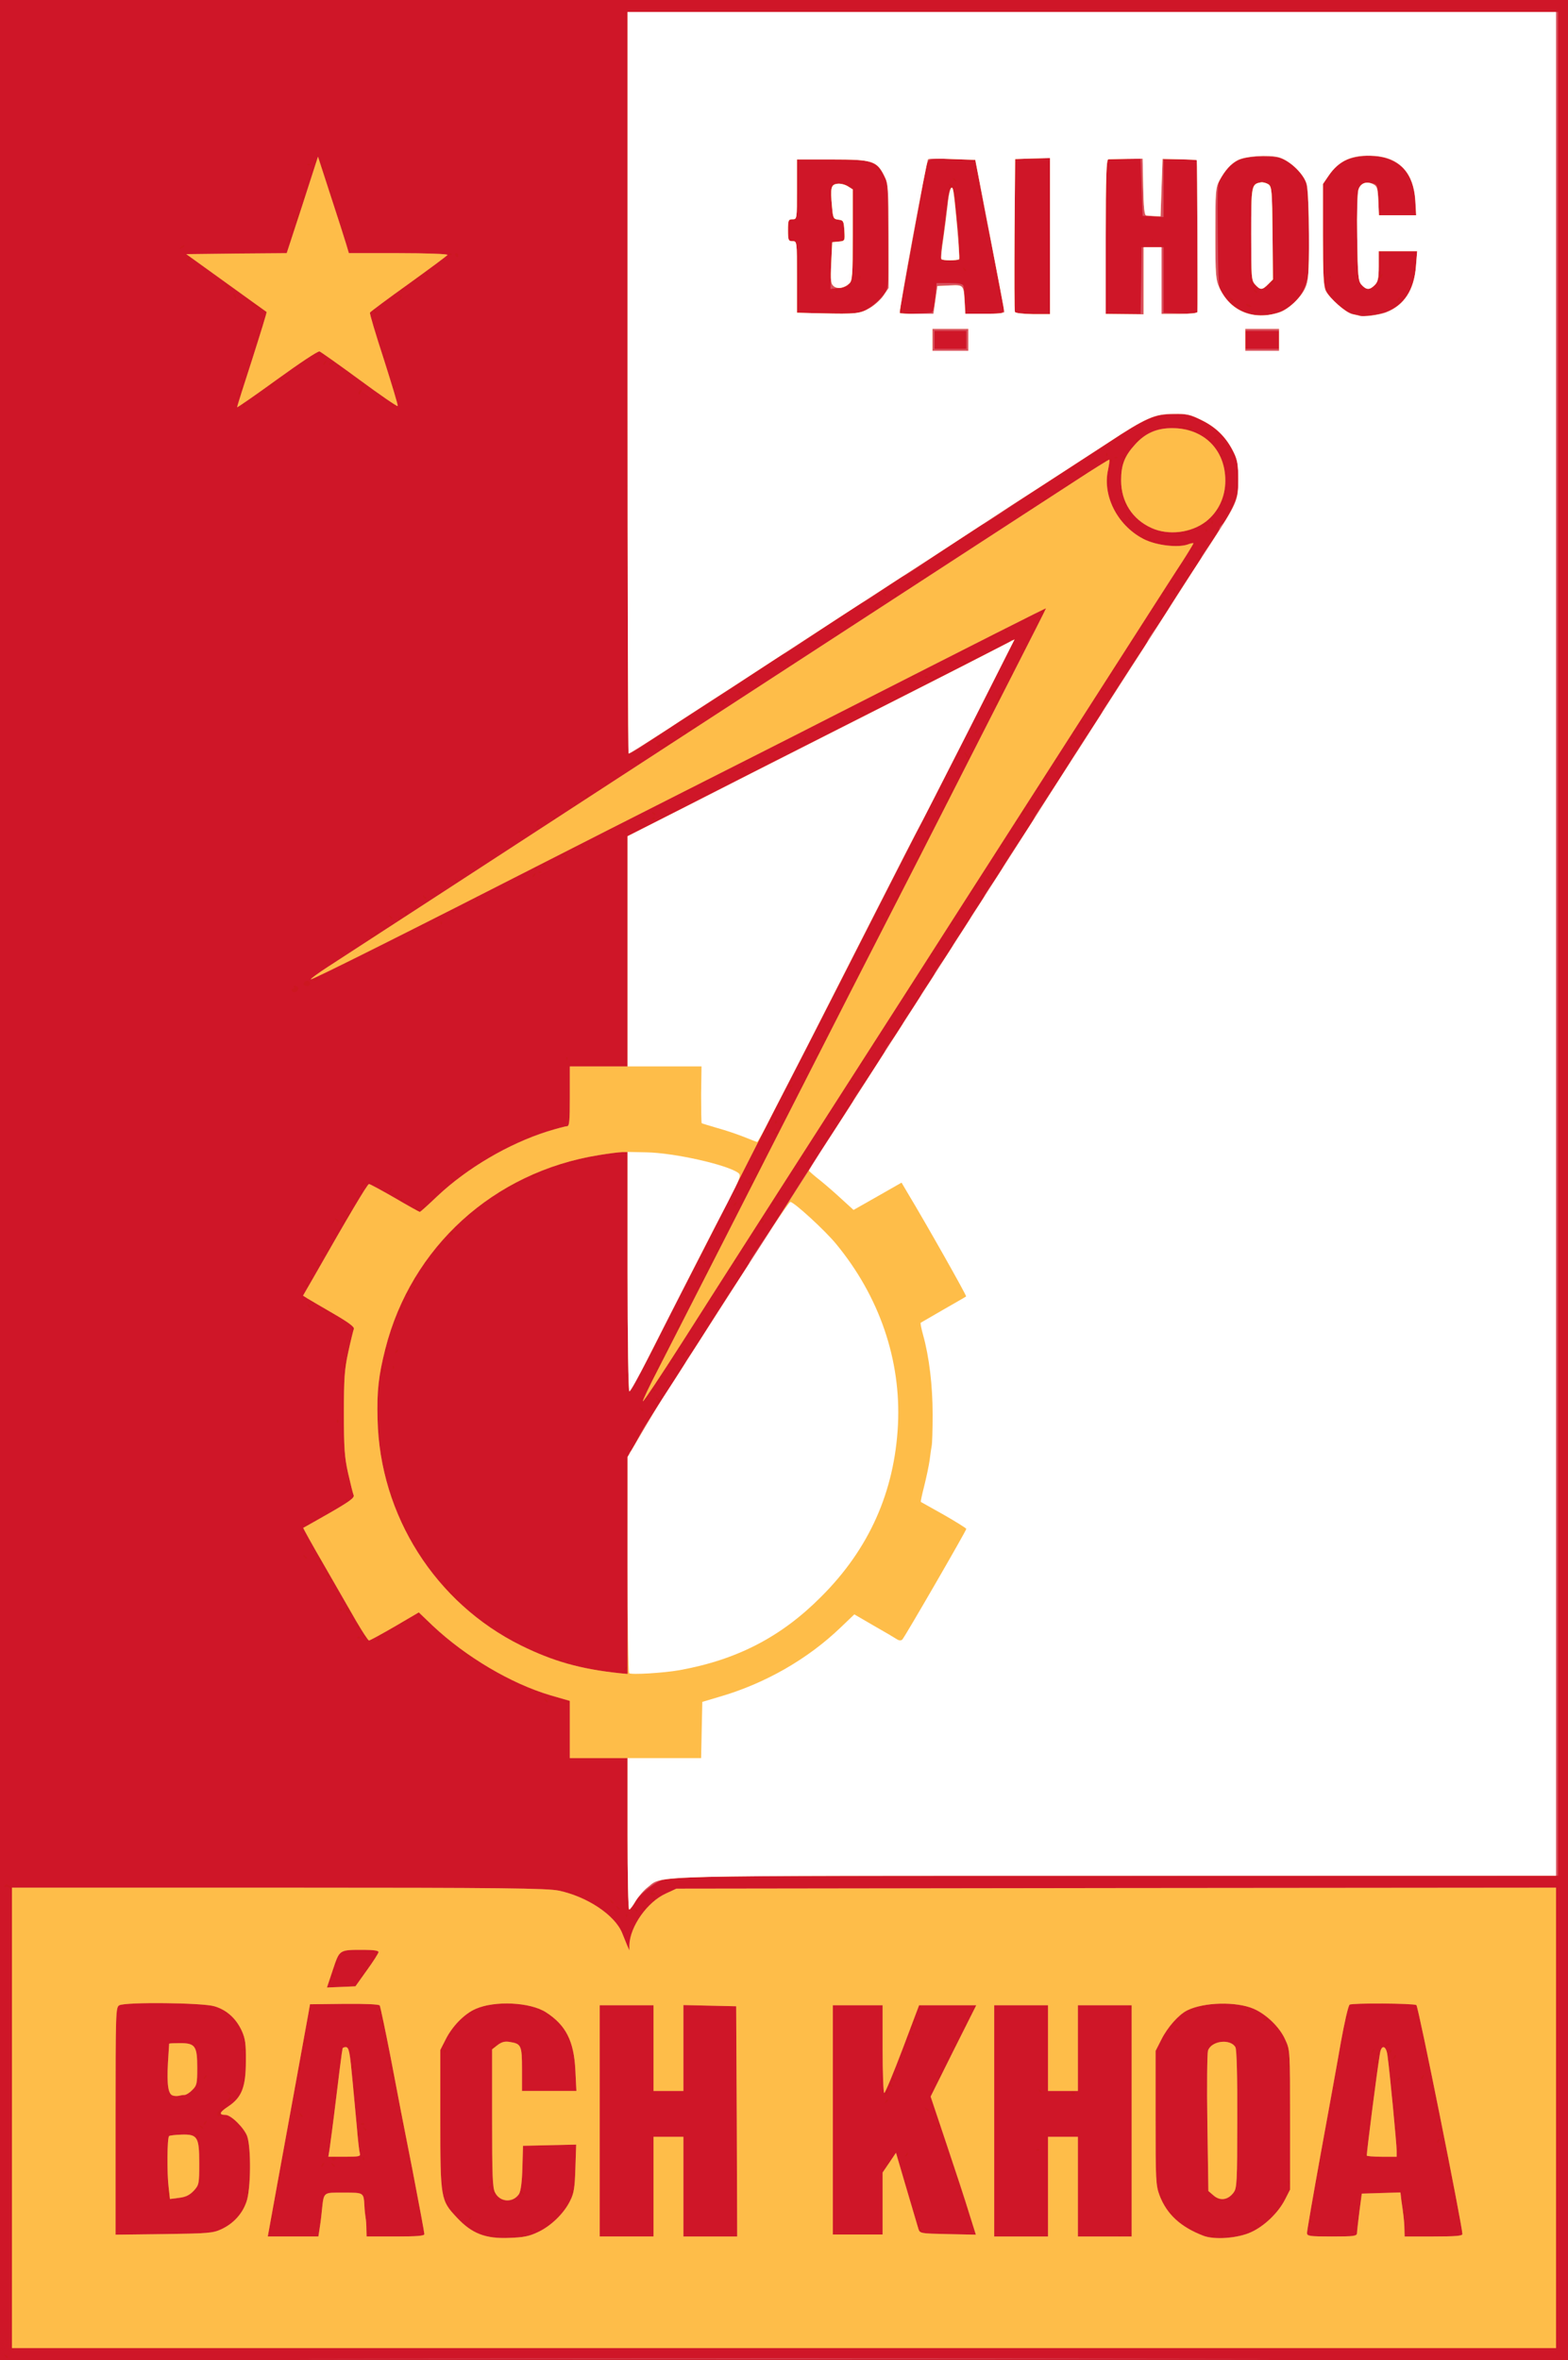 <?xml version="1.0" encoding="UTF-8" standalone="no"?>
<svg
   xmlns:dc="http://purl.org/dc/elements/1.1/"
   xmlns:cc="http://creativecommons.org/ns#"
   xmlns:rdf="http://www.w3.org/1999/02/22-rdf-syntax-ns#"
   xmlns:svg="http://www.w3.org/2000/svg"
   xmlns="http://www.w3.org/2000/svg"
   xmlns:sodipodi="http://sodipodi.sourceforge.net/DTD/sodipodi-0.dtd"
   xmlns:inkscape="http://www.inkscape.org/namespaces/inkscape"
   version="1.0"
   width="787px"
   height="1184px"
   viewBox="0 0 7870 11840"
   preserveAspectRatio="xMidYMid meet"
   id="svg3913"
   sodipodi:docname="BVP-logobk-rgb.svg"
   inkscape:version="0.92.3 (2405546, 2018-03-11)">
  <rect x="0" y="0" width="7870" height="11840" fill="#333333" stroke="none"/>
  <defs
     id="defs3917" />
  <sodipodi:namedview
     pagecolor="#ffffff"
     bordercolor="#666666"
     borderopacity="1"
     objecttolerance="10"
     gridtolerance="10"
     guidetolerance="10"
     inkscape:pageopacity="0"
     inkscape:pageshadow="2"
     inkscape:window-width="1920"
     inkscape:window-height="1020"
     id="namedview3915"
     showgrid="false"
     inkscape:zoom="0.49509419"
     inkscape:cx="-182.43222"
     inkscape:cy="638.49247"
     inkscape:window-x="0"
     inkscape:window-y="0"
     inkscape:window-maximized="1"
     inkscape:current-layer="svg3913" />
  <g
     id="layer101"
     fill="#cc1720"
     stroke="none">
    <path
       d="M0 5920 l0 -5920 3935 0 3935 0 0 5920 0 5920 -3935 0 -3935 0 0 -5920z"
       id="path3836" />
  </g>
  <g
     id="layer102"
     stroke="none"
     fill="#cf1628">
    <path
       d="M0 5920 l0 -5920 3935 0 3935 0 0 5920 0 5920 -3935 0 -3935 0 0 -5920z m40 5906 c0 -3 -5 -8 -12 -12 -7 -4 -8 -3 -4 4 7 12 16 16 16 8z m30 -40 c0 -3 -5 -8 -12 -12 -7 -4 -8 -3 -4 4 7 12 16 16 16 8z m2410 -560 c0 -3 -4 -8 -10 -11 -5 -3 -10 -1 -10 4 0 6 5 11 10 11 6 0 10 -2 10 -4z m67 -3 c-4 -3 -10 -3 -14 0 -3 4 0 7 7 7 7 0 10 -3 7 -7z m78 -3 c3 -5 4 -10 1 -10 -3 0 -8 5 -11 10 -3 6 -4 10 -1 10 3 0 8 -4 11 -10z m3473 -15 c-3 -3 -9 2 -12 12 -6 14 -5 15 5 6 7 -7 10 -15 7 -18z m39 8 c-4 -3 -7 0 -7 7 0 7 3 10 7 7 3 -4 3 -10 0 -14z m-4281 -8 c-3 -20 -16 -31 -16 -13 0 13 8 28 16 28 1 0 1 -7 0 -15z m3771 8 c-4 -3 -10 -3 -14 0 -3 4 0 7 7 7 7 0 10 -3 7 -7z m53 -3 c0 -5 -2 -10 -4 -10 -3 0 -8 5 -11 10 -3 6 -1 10 4 10 6 0 11 -4 11 -10z m-4663 -7 c-4 -3 -10 -3 -14 0 -3 4 0 7 7 7 7 0 10 -3 7 -7z m5250 0 c-4 -3 -10 -3 -14 0 -3 4 0 7 7 7 7 0 10 -3 7 -7z m1070 -10 c-4 -3 -7 0 -7 7 0 7 3 10 7 7 3 -4 3 -10 0 -14z m-4670 -10 c-4 -3 -7 0 -7 7 0 7 3 10 7 7 3 -4 3 -10 0 -14z m1958 7 c3 -5 4 -10 1 -10 -3 0 -8 5 -11 10 -3 6 -4 10 -1 10 3 0 8 -4 11 -10z m1352 -17 c-4 -3 -7 0 -7 7 0 7 3 10 7 7 3 -4 3 -10 0 -14z m333 13 c0 -3 -5 -8 -12 -12 -7 -4 -8 -3 -4 4 7 12 16 16 16 8z m-3550 -20 c0 -3 -5 -8 -12 -12 -7 -4 -8 -3 -4 4 7 12 16 16 16 8z m1860 0 c0 -3 -4 -8 -10 -11 -5 -3 -10 -1 -10 4 0 6 5 11 10 11 6 0 10 -2 10 -4z m257 -23 c-4 -3 -7 0 -7 7 0 7 3 10 7 7 3 -4 3 -10 0 -14z m1053 13 c0 -3 -5 -8 -12 -12 -7 -4 -8 -3 -4 4 7 12 16 16 16 8z m-3815 -16 c3 -5 4 -10 1 -10 -3 0 -8 5 -11 10 -3 6 -4 10 -1 10 3 0 8 -4 11 -10z m4205 6 c0 -3 -5 -8 -12 -12 -7 -4 -8 -3 -4 4 7 12 16 16 16 8z m267 -3 c-4 -3 -10 -3 -14 0 -3 4 0 7 7 7 7 0 10 -3 7 -7z m-5212 -12 c3 -5 1 -12 -5 -16 -5 -3 -10 1 -10 9 0 18 6 21 15 7z m990 -1 c3 -5 4 -10 1 -10 -3 0 -8 5 -11 10 -3 6 -4 10 -1 10 3 0 8 -4 11 -10z m4020 0 c3 -5 1 -10 -4 -10 -6 0 -11 5 -11 10 0 6 2 10 4 10 3 0 8 -4 11 -10z m670 -19 c3 -5 2 -12 -3 -15 -5 -3 -9 1 -9 9 0 17 3 19 12 6z m-1165 -5 c0 -2 -7 -7 -16 -10 -8 -3 -12 -2 -9 4 6 10 25 14 25 6z m495 -6 c3 -5 4 -10 1 -10 -3 0 -8 5 -11 10 -3 6 -4 10 -1 10 3 0 8 -4 11 -10z m-5155 -35 c0 -5 -5 -3 -10 5 -5 8 -10 20 -10 25 0 6 5 3 10 -5 5 -8 10 -19 10 -25z m5185 25 c3 -5 4 -10 1 -10 -3 0 -8 5 -11 10 -3 6 -4 10 -1 10 3 0 8 -4 11 -10z m-1555 -10 c0 -5 -2 -10 -4 -10 -3 0 -8 5 -11 10 -3 6 -1 10 4 10 6 0 11 -4 11 -10z m-3483 -17 c-4 -3 -7 0 -7 7 0 7 3 10 7 7 3 -4 3 -10 0 -14z m5210 0 c-4 -3 -7 0 -7 7 0 7 3 10 7 7 3 -4 3 -10 0 -14z m-4346 -16 c-10 -9 -11 -8 -5 6 3 10 9 15 12 12 3 -3 0 -11 -7 -18z m4809 -1 c0 -3 -5 -8 -12 -12 -7 -4 -8 -3 -4 4 7 12 16 16 16 8z m257 -13 c-4 -3 -7 0 -7 7 0 7 3 10 7 7 3 -4 3 -10 0 -14z m-1187 2 c0 -7 -30 -13 -34 -7 -3 4 4 9 15 9 10 1 19 0 19 -2z m-5270 -36 c0 -17 -4 -28 -10 -24 -5 3 -8 16 -6 28 6 28 5 27 11 27 3 0 5 -14 5 -31z m537 14 c-4 -3 -7 0 -7 7 0 7 3 10 7 7 3 -4 3 -10 0 -14z m4450 10 c-4 -3 -10 -3 -14 0 -3 4 0 7 7 7 7 0 10 -3 7 -7z m-4587 -17 c0 -3 -5 -8 -12 -12 -7 -4 -8 -3 -4 4 7 12 16 16 16 8z m1233 -11 c-3 -9 -8 -14 -10 -11 -3 3 -2 9 2 15 9 16 15 13 8 -4z m147 11 c0 -3 -5 -8 -12 -12 -7 -4 -8 -3 -4 4 7 12 16 16 16 8z m250 -6 c0 -5 -5 -10 -11 -10 -5 0 -7 5 -4 10 3 6 8 10 11 10 2 0 4 -4 4 -10z m3193 -5 c-3 -9 -8 -14 -10 -11 -3 3 -2 9 2 15 9 16 15 13 8 -4z m-1248 -5 c3 -5 4 -10 1 -10 -3 0 -8 5 -11 10 -3 6 -4 10 -1 10 3 0 8 -4 11 -10z m2475 -10 c0 -5 -5 -10 -11 -10 -5 0 -7 5 -4 10 3 6 8 10 11 10 2 0 4 -4 4 -10z m-4835 -10 c3 -5 4 -10 1 -10 -3 0 -8 5 -11 10 -3 6 -4 10 -1 10 3 0 8 -4 11 -10z m-1062 -20 c3 -11 1 -18 -4 -14 -5 3 -9 12 -9 20 0 20 7 17 13 -6z m3144 -7 c-4 -3 -7 0 -7 7 0 7 3 10 7 7 3 -4 3 -10 0 -14z m1933 7 c0 -5 -5 -10 -11 -10 -5 0 -7 5 -4 10 3 6 8 10 11 10 2 0 4 -4 4 -10z m-3593 -17 c-4 -3 -7 0 -7 7 0 7 3 10 7 7 3 -4 3 -10 0 -14z m3728 7 c3 -5 4 -10 1 -10 -3 0 -8 5 -11 10 -3 6 -4 10 -1 10 3 0 8 -4 11 -10z m-4538 -17 c-4 -3 -7 0 -7 7 0 7 3 10 7 7 3 -4 3 -10 0 -14z m2730 0 c-4 -3 -7 0 -7 7 0 7 3 10 7 7 3 -4 3 -10 0 -14z m2483 1 c0 -8 -5 -12 -10 -9 -6 4 -8 11 -5 16 9 14 15 11 15 -7z m-665 -23 c3 -5 1 -12 -5 -16 -5 -3 -10 1 -10 9 0 18 6 21 15 7z m652 -16 c0 -8 -4 -12 -9 -9 -5 3 -6 10 -3 15 9 13 12 11 12 -6z m-5207 -5 c0 -5 -2 -10 -4 -10 -3 0 -8 5 -11 10 -3 6 -1 10 4 10 6 0 11 -4 11 -10z m2717 -17 c-4 -3 -7 0 -7 7 0 7 3 10 7 7 3 -4 3 -10 0 -14z m-3162 -3 c3 -5 4 -10 1 -10 -3 0 -8 5 -11 10 -3 6 -4 10 -1 10 3 0 8 -4 11 -10z m55 6 c0 -3 -5 -8 -12 -12 -7 -4 -8 -3 -4 4 7 12 16 16 16 8z m-263 -23 c-4 -3 -7 0 -7 7 0 7 3 10 7 7 3 -4 3 -10 0 -14z m3048 7 c3 -5 4 -10 1 -10 -3 0 -8 5 -11 10 -3 6 -4 10 -1 10 3 0 8 -4 11 -10z m2162 -7 c-4 -3 -7 0 -7 7 0 7 3 10 7 7 3 -4 3 -10 0 -14z m-1850 -10 c-4 -3 -7 0 -7 7 0 7 3 10 7 7 3 -4 3 -10 0 -14z m-3092 -3 c3 -5 -1 -10 -10 -10 -9 0 -13 5 -10 10 3 6 8 10 10 10 2 0 7 -4 10 -10z m142 -7 c-4 -3 -7 0 -7 7 0 7 3 10 7 7 3 -4 3 -10 0 -14z m5440 0 c-4 -3 -7 0 -7 7 0 7 3 10 7 7 3 -4 3 -10 0 -14z m-2712 -13 c3 -5 4 -10 1 -10 -3 0 -8 5 -11 10 -3 6 -4 10 -1 10 3 0 8 -4 11 -10z m2305 6 c0 -3 -5 -8 -12 -12 -7 -4 -8 -3 -4 4 7 12 16 16 16 8z m-1643 -33 c-4 -3 -10 -3 -14 0 -3 4 0 7 7 7 7 0 10 -3 7 -7z m1808 -3 c3 -5 4 -10 1 -10 -3 0 -8 5 -11 10 -3 6 -4 10 -1 10 3 0 8 -4 11 -10z m200 -40 c3 -5 4 -10 1 -10 -3 0 -8 5 -11 10 -3 6 -4 10 -1 10 3 0 8 -4 11 -10z m-5188 -17 c-4 -3 -7 0 -7 7 0 7 3 10 7 7 3 -4 3 -10 0 -14z m-1042 -3 c3 -5 4 -10 1 -10 -3 0 -8 5 -11 10 -3 6 -4 10 -1 10 3 0 8 -4 11 -10z m810 -9 c3 -5 1 -12 -5 -16 -5 -3 -10 1 -10 9 0 18 6 21 15 7z m35 -25 c0 -3 -5 -8 -12 -12 -7 -4 -8 -3 -4 4 7 12 16 16 16 8z m5167 -13 c-4 -3 -7 0 -7 7 0 7 3 10 7 7 3 -4 3 -10 0 -14z m228 7 c3 -5 4 -10 1 -10 -3 0 -8 5 -11 10 -3 6 -4 10 -1 10 3 0 8 -4 11 -10z m-6215 -4 c0 -3 -5 -8 -12 -12 -7 -4 -8 -3 -4 4 7 12 16 16 16 8z m1010 -16 c0 -5 -5 -10 -11 -10 -5 0 -7 5 -4 10 3 6 8 10 11 10 2 0 4 -4 4 -10z m2690 0 c0 -5 -2 -10 -4 -10 -3 0 -8 5 -11 10 -3 6 -1 10 4 10 6 0 11 -4 11 -10z m-3685 -10 c3 -5 4 -10 1 -10 -3 0 -8 5 -11 10 -3 6 -4 10 -1 10 3 0 8 -4 11 -10z m792 3 c-4 -3 -10 -3 -14 0 -3 4 0 7 7 7 7 0 10 -3 7 -7z m-647 -17 c0 -3 -5 -8 -12 -12 -7 -4 -8 -3 -4 4 7 12 16 16 16 8z m-75 -36 c-3 -5 4 -12 16 -15 11 -4 18 -9 16 -12 -9 -9 -47 18 -47 33 0 8 5 12 10 9 6 -4 8 -10 5 -15z m415 16 c0 -3 -5 -8 -12 -12 -7 -4 -8 -3 -4 4 7 12 16 16 16 8z m500 -6 c0 -5 -5 -10 -11 -10 -5 0 -7 5 -4 10 3 6 8 10 11 10 2 0 4 -4 4 -10z m2640 -24 c0 -3 -5 -8 -12 -12 -7 -4 -8 -3 -4 4 7 12 16 16 16 8z m-205 -46 c3 -5 4 -10 1 -10 -3 0 -8 5 -11 10 -3 6 -4 10 -1 10 3 0 8 -4 11 -10z m-3295 -10 c0 -5 -2 -10 -4 -10 -3 0 -8 5 -11 10 -3 6 -1 10 4 10 6 0 11 -4 11 -10z m6047 -17 c-4 -3 -7 0 -7 7 0 7 3 10 7 7 3 -4 3 -10 0 -14z m-6047 -7 c0 -3 -5 -8 -12 -12 -7 -4 -8 -3 -4 4 7 12 16 16 16 8z m3298 -21 c-3 -3 -9 2 -12 12 -6 14 -5 15 5 6 7 -7 10 -15 7 -18z m937 15 c3 -5 -1 -10 -10 -10 -9 0 -13 5 -10 10 3 6 8 10 10 10 2 0 7 -4 10 -10z m-3610 -9 c3 -5 1 -12 -5 -16 -5 -3 -10 1 -10 9 0 18 6 21 15 7z m3445 5 c0 -3 -5 -8 -12 -12 -7 -4 -8 -3 -4 4 7 12 16 16 16 8z m-3743 -33 c-4 -3 -7 0 -7 7 0 7 3 10 7 7 3 -4 3 -10 0 -14z m5220 10 c-4 -3 -10 -3 -14 0 -3 4 0 7 7 7 7 0 10 -3 7 -7z m-5012 -13 c3 -5 4 -10 1 -10 -3 0 -8 5 -11 10 -3 6 -4 10 -1 10 3 0 8 -4 11 -10z m2785 6 c0 -3 -5 -8 -12 -12 -7 -4 -8 -3 -4 4 7 12 16 16 16 8z m10 -30 c0 -3 -5 -8 -12 -12 -7 -4 -8 -3 -4 4 7 12 16 16 16 8z m2535 -6 c3 -5 4 -10 1 -10 -3 0 -8 5 -11 10 -3 6 -4 10 -1 10 3 0 8 -4 11 -10z m-5990 -10 c3 -5 4 -10 1 -10 -3 0 -8 5 -11 10 -3 6 -4 10 -1 10 3 0 8 -4 11 -10z m937 -22 c-8 -8 -9 -4 -5 13 4 13 8 18 11 10 2 -7 -1 -18 -6 -23z m2752 16 c3 -8 2 -12 -4 -9 -6 3 -10 10 -10 16 0 14 7 11 14 -7z m2421 6 c3 -5 4 -10 1 -10 -3 0 -8 5 -11 10 -3 6 -4 10 -1 10 3 0 8 -4 11 -10z m-5637 -45 c-3 -3 -9 2 -12 12 -6 14 -5 15 5 6 7 -7 10 -15 7 -18z m267 -5 c3 -5 1 -10 -4 -10 -6 0 -11 5 -11 10 0 6 2 10 4 10 3 0 8 -4 11 -10z m190 0 c3 -5 4 -10 1 -10 -3 0 -8 5 -11 10 -3 6 -4 10 -1 10 3 0 8 -4 11 -10z m4515 -10 c0 -5 -2 -10 -4 -10 -3 0 -8 5 -11 10 -3 6 -1 10 4 10 6 0 11 -4 11 -10z m237 -17 c-4 -3 -7 0 -7 7 0 7 3 10 7 7 3 -4 3 -10 0 -14z m203 7 c0 -5 -5 -10 -11 -10 -5 0 -7 5 -4 10 3 6 8 10 11 10 2 0 4 -4 4 -10z m-440 -14 c0 -3 -5 -8 -12 -12 -7 -4 -8 -3 -4 4 7 12 16 16 16 8z m525 -16 c3 -5 4 -10 1 -10 -3 0 -8 5 -11 10 -3 6 -4 10 -1 10 3 0 8 -4 11 -10z m-5488 -27 c-4 -3 -7 0 -7 7 0 7 3 10 7 7 3 -4 3 -10 0 -14z m1118 7 c3 -5 1 -10 -4 -10 -6 0 -11 5 -11 10 0 6 2 10 4 10 3 0 8 -4 11 -10z m4290 0 c3 -5 4 -10 1 -10 -3 0 -8 5 -11 10 -3 6 -4 10 -1 10 3 0 8 -4 11 -10z m54 -3 c8 -10 7 -14 -4 -14 -8 0 -15 6 -15 14 0 7 2 13 4 13 2 0 9 -6 15 -13z m-4742 -14 c-4 -3 -7 0 -7 7 0 7 3 10 7 7 3 -4 3 -10 0 -14z m4658 7 c3 -5 4 -10 1 -10 -3 0 -8 5 -11 10 -3 6 -4 10 -1 10 3 0 8 -4 11 -10z m-5655 -18 c0 -12 -3 -12 -15 -2 -8 7 -15 13 -15 15 0 1 7 2 15 2 8 0 15 -7 15 -15z m5230 8 c0 -5 -5 -10 -11 -10 -5 0 -7 5 -4 10 3 6 8 10 11 10 2 0 4 -4 4 -10z m-3985 -10 c3 -5 2 -10 -4 -10 -5 0 -13 5 -16 10 -3 6 -2 10 4 10 5 0 13 -4 16 -10z m-730 -10 c3 -5 4 -10 1 -10 -3 0 -8 5 -11 10 -3 6 -4 10 -1 10 3 0 8 -4 11 -10z m472 -7 c-4 -3 -7 0 -7 7 0 7 3 10 7 7 3 -4 3 -10 0 -14z m2573 13 c0 -3 -5 -8 -12 -12 -7 -4 -8 -3 -4 4 7 12 16 16 16 8z m2175 -14 c-3 -3 -11 0 -18 7 -9 10 -8 11 6 5 10 -3 15 -9 12 -12z m-5436 -5 c8 -10 7 -14 -4 -14 -8 0 -15 6 -15 14 0 7 2 13 4 13 2 0 9 -6 15 -13z m4561 3 c8 -5 11 -10 5 -10 -5 0 -17 5 -25 10 -8 5 -10 10 -5 10 6 0 17 -5 25 -10z m-3243 -27 c-4 -3 -10 -3 -14 0 -3 4 0 7 7 7 7 0 10 -3 7 -7z m1700 -10 c-4 -3 -7 0 -7 7 0 7 3 10 7 7 3 -4 3 -10 0 -14z m-2290 -10 c-4 -3 -10 -3 -14 0 -3 4 0 7 7 7 7 0 10 -3 7 -7z m2320 0 c-4 -3 -10 -3 -14 0 -3 4 0 7 7 7 7 0 10 -3 7 -7z m1330 -20 c-4 -3 -10 -3 -14 0 -3 4 0 7 7 7 7 0 10 -3 7 -7z m-3087 -7 c0 -3 -5 -8 -12 -12 -7 -4 -8 -3 -4 4 7 12 16 16 16 8z m1747 -13 c-4 -3 -7 0 -7 7 0 7 3 10 7 7 3 -4 3 -10 0 -14z m1840 10 c-4 -3 -10 -3 -14 0 -3 4 0 7 7 7 7 0 10 -3 7 -7z m-4487 -18 c0 -8 -4 -15 -10 -15 -5 0 -7 7 -4 15 4 8 8 15 10 15 2 0 4 -7 4 -15z m2920 11 c0 -3 -5 -8 -12 -12 -7 -4 -8 -3 -4 4 7 12 16 16 16 8z m-255 -26 c3 -5 1 -10 -4 -10 -6 0 -11 5 -11 10 0 6 2 10 4 10 3 0 8 -4 11 -10z m1770 -10 c3 -6 -1 -7 -9 -4 -18 7 -21 14 -7 14 6 0 13 -4 16 -10z m-4450 -10 c3 -5 4 -10 1 -10 -3 0 -8 5 -11 10 -3 6 -4 10 -1 10 3 0 8 -4 11 -10z m855 -5 c-7 -9 -15 -13 -19 -10 -3 3 1 10 9 15 21 14 24 12 10 -5z m3995 5 c3 -5 1 -10 -4 -10 -6 0 -11 5 -11 10 0 6 2 10 4 10 3 0 8 -4 11 -10z m-1888 -17 c-4 -3 -10 -3 -14 0 -3 4 0 7 7 7 7 0 10 -3 7 -7z m-3737 -7 c0 -3 -5 -8 -12 -12 -7 -4 -8 -3 -4 4 7 12 16 16 16 8z m780 0 c0 -3 -5 -8 -12 -12 -7 -4 -8 -3 -4 4 7 12 16 16 16 8z m455 -6 c3 -6 -1 -7 -9 -4 -18 7 -21 14 -7 14 6 0 13 -4 16 -10z m338 -5 c-3 -9 -8 -14 -10 -11 -3 3 -2 9 2 15 9 16 15 13 8 -4z m3276 -8 c0 -9 -2 -8 -6 1 -2 6 -10 9 -15 6 -7 -4 -8 -2 -4 5 9 13 26 5 25 -12z m278 6 c-4 -3 -7 0 -7 7 0 7 3 10 7 7 3 -4 3 -10 0 -14z m-4710 -10 c-4 -3 -7 0 -7 7 0 7 3 10 7 7 3 -4 3 -10 0 -14z m-492 -3 c3 -5 4 -10 1 -10 -3 0 -8 5 -11 10 -3 6 -4 10 -1 10 3 0 8 -4 11 -10z m3565 6 c0 -3 -5 -8 -12 -12 -7 -4 -8 -3 -4 4 7 12 16 16 16 8z m1050 -6 c0 -5 -5 -10 -11 -10 -5 0 -7 5 -4 10 3 6 8 10 11 10 2 0 4 -4 4 -10z m364 2 c3 -5 -1 -9 -9 -9 -8 0 -12 4 -9 9 3 4 7 8 9 8 2 0 6 -4 9 -8z m-3597 -9 c-4 -3 -10 -3 -14 0 -3 4 0 7 7 7 7 0 10 -3 7 -7z m3810 0 c-4 -3 -10 -3 -14 0 -3 4 0 7 7 7 7 0 10 -3 7 -7z m-3740 -10 c-4 -3 -10 -3 -14 0 -3 4 0 7 7 7 7 0 10 -3 7 -7z m-837 -137 c0 -3 -5 -8 -12 -12 -7 -4 -8 -3 -4 4 7 12 16 16 16 8z m145 -6 c3 -5 1 -10 -4 -10 -6 0 -11 5 -11 10 0 6 2 10 4 10 3 0 8 -4 11 -10z m-148 -37 c-4 -3 -7 0 -7 7 0 7 3 10 7 7 3 -4 3 -10 0 -14z m168 7 c3 -5 4 -10 1 -10 -3 0 -8 5 -11 10 -3 6 -4 10 -1 10 3 0 8 -4 11 -10z m-150 -30 c3 -5 1 -10 -4 -10 -6 0 -11 5 -11 10 0 6 2 10 4 10 3 0 8 -4 11 -10z m1452 -247 c-4 -3 -7 0 -7 7 0 7 3 10 7 7 3 -4 3 -10 0 -14z m53 -17 c0 -3 -5 -8 -12 -12 -7 -4 -8 -3 -4 4 7 12 16 16 16 8z m-90 -10 c0 -3 -5 -8 -12 -12 -7 -4 -8 -3 -4 4 7 12 16 16 16 8z m130 0 c0 -3 -5 -8 -12 -12 -7 -4 -8 -3 -4 4 7 12 16 16 16 8z m-160 -30 c0 -3 -5 -8 -12 -12 -7 -4 -8 -3 -4 4 7 12 16 16 16 8z m205 -16 c3 -5 4 -10 1 -10 -3 0 -8 5 -11 10 -3 6 -4 10 -1 10 3 0 8 -4 11 -10z m-388 -27 c-4 -3 -10 -3 -14 0 -3 4 0 7 7 7 7 0 10 -3 7 -7z m393 1 c0 -8 -19 -13 -24 -6 -3 5 1 9 9 9 8 0 15 -2 15 -3z m-423 -11 c-4 -3 -10 -3 -14 0 -3 4 0 7 7 7 7 0 10 -3 7 -7z m-2807 -17 c0 -2 -6 -9 -14 -15 -11 -9 -16 -9 -22 0 -4 7 -3 9 4 5 6 -3 13 -2 17 4 6 10 15 14 15 6z m2690 -940 c0 -3 -5 -8 -12 -12 -7 -4 -8 -3 -4 4 7 12 16 16 16 8z m107 -3 c-4 -3 -10 -3 -14 0 -3 4 0 7 7 7 7 0 10 -3 7 -7z m-47 -7 c0 -3 -5 -8 -12 -12 -7 -4 -8 -3 -4 4 7 12 16 16 16 8z m-145 -46 c3 -5 4 -10 1 -10 -3 0 -8 5 -11 10 -3 6 -4 10 -1 10 3 0 8 -4 11 -10z m32 3 c-4 -3 -10 -3 -14 0 -3 4 0 7 7 7 7 0 10 -3 7 -7z m-237 -107 c0 -3 -5 -8 -12 -12 -7 -4 -8 -3 -4 4 7 12 16 16 16 8z m537 -3 c-4 -3 -10 -3 -14 0 -3 4 0 7 7 7 7 0 10 -3 7 -7z m148 -3 c3 -5 4 -10 1 -10 -3 0 -8 5 -11 10 -3 6 -4 10 -1 10 3 0 8 -4 11 -10z m-290 -30 c3 -5 4 -10 1 -10 -3 0 -8 5 -11 10 -3 6 -4 10 -1 10 3 0 8 -4 11 -10z m-35 -10 c0 -5 -2 -10 -4 -10 -3 0 -8 5 -11 10 -3 6 -1 10 4 10 6 0 11 -4 11 -10z m-473 -30 c-14 -11 -28 -20 -32 -20 -10 0 38 39 49 40 5 0 -3 -9 -17 -20z m413 10 c0 -5 -5 -10 -11 -10 -5 0 -7 5 -4 10 3 6 8 10 11 10 2 0 4 -4 4 -10z m-73 -27 c-4 -3 -10 -3 -14 0 -3 4 0 7 7 7 7 0 10 -3 7 -7z m-92 -43 c-3 -5 -12 -10 -18 -10 -7 0 -6 4 3 10 19 12 23 12 15 0z m-689 -18 c-3 -3 2 -11 12 -19 16 -13 16 -14 -2 -5 -11 5 -21 17 -22 26 -1 9 2 13 8 10 5 -3 7 -8 4 -12z m654 4 c0 -3 -5 -8 -12 -12 -7 -4 -8 -3 -4 4 7 12 16 16 16 8z m-753 -13 c-4 -3 -10 -3 -14 0 -3 4 0 7 7 7 7 0 10 -3 7 -7z m33 3 c0 -3 -5 -8 -12 -12 -7 -4 -8 -3 -4 4 7 12 16 16 16 8z m727 -33 c-4 -3 -10 -3 -14 0 -3 4 0 7 7 7 7 0 10 -3 7 -7z m-592 -13 c3 -6 -1 -7 -9 -4 -18 7 -21 14 -7 14 6 0 13 -4 16 -10z m-172 -15 c-3 -9 -8 -14 -10 -11 -3 3 -2 9 2 15 9 16 15 13 8 -4z m222 -15 c3 -5 4 -10 1 -10 -3 0 -8 5 -11 10 -3 6 -4 10 -1 10 3 0 8 -4 11 -10z m135 6 c0 -3 -5 -8 -12 -12 -7 -4 -8 -3 -4 4 7 12 16 16 16 8z m284 -4 c3 -5 -1 -9 -9 -9 -8 0 -12 4 -9 9 3 4 7 8 9 8 2 0 6 -4 9 -8z m-397 -19 c-4 -3 -7 0 -7 7 0 7 3 10 7 7 3 -4 3 -10 0 -14z m-287 -33 c-8 -5 -11 -10 -7 -10 5 0 5 -5 2 -10 -4 -6 -11 -8 -16 -4 -12 7 8 34 25 34 6 0 4 -5 -4 -10z m347 3 c-4 -3 -10 -3 -14 0 -3 4 0 7 7 7 7 0 10 -3 7 -7z m-390 -20 c-4 -3 -10 -3 -14 0 -3 4 0 7 7 7 7 0 10 -3 7 -7z m558 -73 c-21 -22 -36 -40 -31 -40 4 0 4 -5 1 -10 -4 -6 -11 -7 -17 -4 -9 6 67 94 81 94 3 0 -13 -18 -34 -40z m-608 -77 c-4 -3 -10 -3 -14 0 -3 4 0 7 7 7 7 0 10 -3 7 -7z m-7 -17 c0 -3 -4 -8 -10 -11 -5 -3 -10 -1 -10 4 0 6 5 11 10 11 6 0 10 -2 10 -4z m-46 -81 c-4 -8 -8 -15 -10 -15 -2 0 -4 7 -4 15 0 8 4 15 10 15 5 0 7 -7 4 -15z m-74 -9 c0 -3 -5 -8 -12 -12 -7 -4 -8 -3 -4 4 7 12 16 16 16 8z m540 -70 c0 -3 -5 -8 -12 -12 -7 -4 -8 -3 -4 4 7 12 16 16 16 8z m-40 -74 c0 -5 -7 -17 -15 -28 -14 -18 -14 -17 -4 9 12 27 19 34 19 19z m-485 -30 c-3 -3 -11 0 -18 7 -9 10 -8 11 6 5 10 -3 15 -9 12 -12z m30 -12 c3 -5 4 -10 1 -10 -3 0 -8 5 -11 10 -3 6 -4 10 -1 10 3 0 8 -4 11 -10z m65 -34 c0 -3 -5 -8 -12 -12 -7 -4 -8 -3 -4 4 7 12 16 16 16 8z m100 -60 c0 -3 -5 -8 -12 -12 -7 -4 -8 -3 -4 4 7 12 16 16 16 8z m225 -26 c3 -5 1 -10 -4 -10 -6 0 -11 5 -11 10 0 6 2 10 4 10 3 0 8 -4 11 -10z m-278 -387 c-4 -3 -7 0 -7 7 0 7 3 10 7 7 3 -4 3 -10 0 -14z m1533 -47 c0 -3 -5 -8 -12 -12 -7 -4 -8 -3 -4 4 7 12 16 16 16 8z m80 -50 c0 -3 -5 -8 -12 -12 -7 -4 -8 -3 -4 4 7 12 16 16 16 8z m-83 -13 c-4 -3 -10 -3 -14 0 -3 4 0 7 7 7 7 0 10 -3 7 -7z m28 -3 c3 -5 4 -10 1 -10 -3 0 -8 5 -11 10 -3 6 -4 10 -1 10 3 0 8 -4 11 -10z m35 -34 c0 -3 -5 -8 -12 -12 -7 -4 -8 -3 -4 4 7 12 16 16 16 8z m15 -46 c3 -5 4 -10 1 -10 -3 0 -8 5 -11 10 -3 6 -4 10 -1 10 3 0 8 -4 11 -10z m-15 -30 c6 -11 8 -20 6 -20 -3 0 -10 9 -16 20 -6 11 -8 20 -6 20 3 0 10 -9 16 -20z m-143 -7 c-4 -3 -7 0 -7 7 0 7 3 10 7 7 3 -4 3 -10 0 -14z m180 10 c-4 -3 -10 -3 -14 0 -3 4 0 7 7 7 7 0 10 -3 7 -7z m-1402 -22 c3 -5 2 -12 -3 -15 -5 -3 -9 1 -9 9 0 17 3 19 12 6z m52 -28 c-4 -3 -7 0 -7 7 0 7 3 10 7 7 3 -4 3 -10 0 -14z m1330 10 c-4 -3 -10 -3 -14 0 -3 4 0 7 7 7 7 0 10 -3 7 -7z m-1567 -19 c0 -8 -5 -12 -10 -9 -6 4 -8 11 -5 16 9 14 15 11 15 -7z m1577 -11 c-4 -3 -7 0 -7 7 0 7 3 10 7 7 3 -4 3 -10 0 -14z m50 10 c-4 -3 -10 -3 -14 0 -3 4 0 7 7 7 7 0 10 -3 7 -7z m23 -17 c0 -3 -5 -8 -12 -12 -7 -4 -8 -3 -4 4 7 12 16 16 16 8z m-55 -16 c3 -5 4 -10 1 -10 -3 0 -8 5 -11 10 -3 6 -4 10 -1 10 3 0 8 -4 11 -10z m60 -20 c3 -5 4 -10 1 -10 -3 0 -8 5 -11 10 -3 6 -4 10 -1 10 3 0 8 -4 11 -10z m43 -15 c-3 -3 -9 2 -12 12 -6 14 -5 15 5 6 7 -7 10 -15 7 -18z m-1443 5 c3 -5 4 -10 1 -10 -3 0 -8 5 -11 10 -3 6 -4 10 -1 10 3 0 8 -4 11 -10z m1359 -6 c3 -8 2 -12 -4 -9 -6 3 -10 10 -10 16 0 14 7 11 14 -7z m-1409 -4 c3 -5 1 -10 -4 -10 -6 0 -11 5 -11 10 0 6 2 10 4 10 3 0 8 -4 11 -10z m1470 -10 c3 -5 4 -10 1 -10 -3 0 -8 5 -11 10 -3 6 -4 10 -1 10 3 0 8 -4 11 -10z m-1 -106 c3 -8 2 -12 -4 -9 -6 3 -10 10 -10 16 0 14 7 11 14 -7z m91 -34 c3 -5 4 -10 1 -10 -3 0 -8 5 -11 10 -3 6 -4 10 -1 10 3 0 8 -4 11 -10z m-1518 -17 c-4 -3 -7 0 -7 7 0 7 3 10 7 7 3 -4 3 -10 0 -14z m-307 -7 c0 -3 -4 -8 -10 -11 -5 -3 -10 -1 -10 4 0 6 5 11 10 11 6 0 10 -2 10 -4z m331 -23 c13 -16 12 -17 -3 -4 -10 7 -18 15 -18 17 0 8 8 3 21 -13z m-361 3 c0 -2 -7 -7 -16 -10 -8 -3 -12 -2 -9 4 6 10 25 14 25 6z m-90 -20 c0 -3 -5 -8 -12 -12 -7 -4 -8 -3 -4 4 7 12 16 16 16 8z m1995 -16 c3 -5 4 -10 1 -10 -3 0 -8 5 -11 10 -3 6 -4 10 -1 10 3 0 8 -4 11 -10z m-1975 -4 c0 -2 -7 -7 -16 -10 -8 -3 -12 -2 -9 4 6 10 25 14 25 6z m448 -21 c-3 -3 -9 2 -12 12 -6 14 -5 15 5 6 7 -7 10 -15 7 -18z m1547 -5 c3 -5 4 -10 1 -10 -3 0 -8 5 -11 10 -3 6 -4 10 -1 10 3 0 8 -4 11 -10z m-1522 -27 c-3 -7 -6 -13 -8 -13 -2 0 -5 6 -8 13 -3 8 1 14 8 14 7 0 11 -6 8 -14z m32 -23 c3 -5 4 -10 1 -10 -3 0 -8 5 -11 10 -3 6 -4 10 -1 10 3 0 8 -4 11 -10z m-535 -4 c0 -3 -5 -8 -12 -12 -7 -4 -8 -3 -4 4 7 12 16 16 16 8z m2067 -3 c-4 -3 -10 -3 -14 0 -3 4 0 7 7 7 7 0 10 -3 7 -7z m-1529 -48 c-3 -3 -9 2 -12 12 -6 14 -5 15 5 6 7 -7 10 -15 7 -18z m1447 15 c3 -5 4 -10 1 -10 -3 0 -8 5 -11 10 -3 6 -4 10 -1 10 3 0 8 -4 11 -10z m-1965 -4 c0 -3 -5 -8 -12 -12 -7 -4 -8 -3 -4 4 7 12 16 16 16 8z m1984 -32 c3 -8 2 -12 -4 -9 -6 3 -10 10 -10 16 0 14 7 11 14 -7z m111 -14 c3 -5 4 -10 1 -10 -3 0 -8 5 -11 10 -3 6 -4 10 -1 10 3 0 8 -4 11 -10z m-81 -47 c9 -18 14 -33 12 -33 -6 0 -36 55 -36 66 0 11 5 3 24 -33z m-1977 20 c-4 -3 -10 -3 -14 0 -3 4 0 7 7 7 7 0 10 -3 7 -7z m538 -13 c3 -5 4 -10 1 -10 -3 0 -8 5 -11 10 -3 6 -4 10 -1 10 3 0 8 -4 11 -10z m1392 -7 c-4 -3 -7 0 -7 7 0 7 3 10 7 7 3 -4 3 -10 0 -14z m160 0 c-4 -3 -10 -3 -14 0 -3 4 0 7 7 7 7 0 10 -3 7 -7z m-2070 -30 c-4 -3 -10 -3 -14 0 -3 4 0 7 7 7 7 0 10 -3 7 -7z m28 -23 c3 -5 4 -10 1 -10 -3 0 -8 5 -11 10 -3 6 -4 10 -1 10 3 0 8 -4 11 -10z m1952 3 c-4 -3 -10 -3 -14 0 -3 4 0 7 7 7 7 0 10 -3 7 -7z m128 -13 c3 -5 4 -10 1 -10 -3 0 -8 5 -11 10 -3 6 -4 10 -1 10 3 0 8 -4 11 -10z m-1525 -10 c0 -5 -2 -10 -4 -10 -3 0 -8 5 -11 10 -3 6 -1 10 4 10 6 0 11 -4 11 -10z m1417 -17 c-4 -3 -10 -3 -14 0 -3 4 0 7 7 7 7 0 10 -3 7 -7z m-1377 -17 c0 -3 -5 -8 -12 -12 -7 -4 -8 -3 -4 4 7 12 16 16 16 8z m24 -37 c-3 -5 -10 -7 -15 -3 -5 3 -7 10 -3 15 3 5 10 7 15 3 5 -3 7 -10 3 -15z m26 -13 c0 -3 -5 -8 -12 -12 -7 -4 -8 -3 -4 4 7 12 16 16 16 8z m-567 -31 c4 -8 3 -16 -1 -19 -4 -3 -9 4 -9 15 -2 23 3 25 10 4z m2101 -16 c-3 -5 -10 -7 -15 -3 -5 3 -7 10 -3 15 3 5 10 7 15 3 5 -3 7 -10 3 -15z m-2134 7 c0 -3 -5 -8 -12 -12 -7 -4 -8 -3 -4 4 7 12 16 16 16 8z m60 -41 c14 -19 14 -19 -2 -6 -10 7 -18 18 -18 24 0 6 1 8 3 6 1 -2 9 -13 17 -24z m601 8 c13 -16 12 -17 -3 -4 -10 7 -18 15 -18 17 0 8 8 3 21 -13z m-256 -23 c-3 -5 -11 -10 -16 -10 -6 0 -7 5 -4 10 3 6 11 10 16 10 6 0 7 -4 4 -10z m30 -10 c3 -5 1 -10 -4 -10 -6 0 -11 5 -11 10 0 6 2 10 4 10 3 0 8 -4 11 -10z m280 -10 c3 -5 4 -10 1 -10 -3 0 -8 5 -11 10 -3 6 -4 10 -1 10 3 0 8 -4 11 -10z m1280 -10 c3 -5 4 -10 1 -10 -3 0 -8 5 -11 10 -3 6 -4 10 -1 10 3 0 8 -4 11 -10z m192 -7 c-4 -3 -10 -3 -14 0 -3 4 0 7 7 7 7 0 10 -3 7 -7z m-1870 -20 c-4 -3 -7 0 -7 7 0 7 3 10 7 7 3 -4 3 -10 0 -14z m1910 10 c-4 -3 -10 -3 -14 0 -3 4 0 7 7 7 7 0 10 -3 7 -7z m-13 -39 c3 -8 2 -12 -4 -9 -6 3 -10 10 -10 16 0 14 7 11 14 -7z m71 6 c3 -5 4 -10 1 -10 -3 0 -8 5 -11 10 -3 6 -4 10 -1 10 3 0 8 -4 11 -10z m-2168 -17 c-4 -3 -7 0 -7 7 0 7 3 10 7 7 3 -4 3 -10 0 -14z m698 7 c3 -5 4 -10 1 -10 -3 0 -8 5 -11 10 -3 6 -4 10 -1 10 3 0 8 -4 11 -10z m-550 -10 c3 -5 4 -10 1 -10 -3 0 -8 5 -11 10 -3 6 -4 10 -1 10 3 0 8 -4 11 -10z m599 -15 c10 -8 23 -12 29 -8 6 3 7 1 3 -5 -5 -8 -13 -9 -24 -2 -33 19 -47 30 -37 30 6 -1 19 -7 29 -15z m1214 -12 c11 -19 9 -20 -10 -15 -13 3 -17 7 -11 9 7 3 9 12 6 21 -8 22 1 13 15 -15z m-1953 -3 c3 -5 4 -10 1 -10 -3 0 -8 5 -11 10 -3 6 -4 10 -1 10 3 0 8 -4 11 -10z m455 -14 c0 -3 -5 -8 -12 -12 -7 -4 -8 -3 -4 4 7 12 16 16 16 8z m424 -31 c3 3 2 0 -2 -5 -11 -13 -44 -2 -36 12 4 5 11 5 18 -1 7 -6 16 -9 20 -6z m1115 -32 c12 -24 19 -43 16 -43 -5 0 -45 75 -45 86 0 11 6 2 29 -43z m-1494 27 c3 -5 4 -10 1 -10 -3 0 -8 5 -11 10 -3 6 -4 10 -1 10 3 0 8 -4 11 -10z m496 -47 c12 -16 12 -17 -2 -6 -9 7 -20 9 -24 5 -5 -4 -5 -1 -1 6 9 16 11 15 27 -5z m-406 -13 c3 -5 4 -10 1 -10 -3 0 -8 5 -11 10 -3 6 -4 10 -1 10 3 0 8 -4 11 -10z m462 -7 c-4 -3 -10 -3 -14 0 -3 4 0 7 7 7 7 0 10 -3 7 -7z m68 -13 c3 -5 4 -10 1 -10 -3 0 -8 5 -11 10 -3 6 -4 10 -1 10 3 0 8 -4 11 -10z m-480 -10 c3 -5 4 -10 1 -10 -3 0 -8 5 -11 10 -3 6 -4 10 -1 10 3 0 8 -4 11 -10z m1575 6 c0 -3 -5 -8 -12 -12 -7 -4 -8 -3 -4 4 7 12 16 16 16 8z m-1380 -100 c0 -3 -5 -8 -12 -12 -7 -4 -8 -3 -4 4 7 12 16 16 16 8z m1250 -20 c0 -2 -7 -7 -16 -10 -8 -3 -12 -2 -9 4 6 10 25 14 25 6z m-1133 -33 c-4 -3 -7 0 -7 7 0 7 3 10 7 7 3 -4 3 -10 0 -14z m1120 -30 c-4 -3 -7 0 -7 7 0 7 3 10 7 7 3 -4 3 -10 0 -14z m268 -33 c3 -5 4 -10 1 -10 -3 0 -8 5 -11 10 -3 6 -4 10 -1 10 3 0 8 -4 11 -10z m115 -74 c0 -3 -5 -8 -12 -12 -7 -4 -8 -3 -4 4 7 12 16 16 16 8z m-305 -66 c3 -5 4 -10 1 -10 -3 0 -8 5 -11 10 -3 6 -4 10 -1 10 3 0 8 -4 11 -10z m64 -20 c11 -24 11 -24 -3 -6 -9 11 -16 24 -16 30 0 12 5 7 19 -24z m241 6 c0 -3 -5 -8 -12 -12 -7 -4 -8 -3 -4 4 7 12 16 16 16 8z m10 -20 c0 -3 -5 -8 -12 -12 -7 -4 -8 -3 -4 4 7 12 16 16 16 8z m-263 -33 c-4 -3 -10 -3 -14 0 -3 4 0 7 7 7 7 0 10 -3 7 -7z m312 -67 c-3 -3 -11 5 -18 17 -13 21 -12 21 5 5 10 -10 16 -20 13 -22z m-1492 -13 c-4 -3 -7 0 -7 7 0 7 3 10 7 7 3 -4 3 -10 0 -14z m1228 7 c3 -5 4 -10 1 -10 -3 0 -8 5 -11 10 -3 6 -4 10 -1 10 3 0 8 -4 11 -10z m39 -26 c3 -8 2 -12 -4 -9 -6 3 -10 10 -10 16 0 14 7 11 14 -7z m-57 -11 c-4 -3 -7 0 -7 7 0 7 3 10 7 7 3 -4 3 -10 0 -14z m338 -43 c3 -5 4 -10 1 -10 -3 0 -8 5 -11 10 -3 6 -4 10 -1 10 3 0 8 -4 11 -10z m-245 -14 c0 -2 -7 -7 -16 -10 -8 -3 -12 -2 -9 4 6 10 25 14 25 6z m20 -40 c0 -3 -5 -8 -12 -12 -7 -4 -8 -3 -4 4 7 12 16 16 16 8z m47 -113 c-4 -3 -7 0 -7 7 0 7 3 10 7 7 3 -4 3 -10 0 -14z m344 -66 c-6 -8 -7 -18 -3 -22 4 -5 1 -5 -6 -1 -10 6 -10 11 -1 22 6 8 14 14 16 14 3 0 0 -6 -6 -13z m-3064 -34 c2 -6 -3 -13 -12 -17 -9 -3 -13 -2 -10 4 3 6 1 10 -5 10 -6 0 -8 5 -5 11 8 12 27 7 32 -8z m3133 13 c0 -3 -5 -8 -12 -12 -7 -4 -8 -3 -4 4 7 12 16 16 16 8z m-346 -46 c-5 -5 -10 3 -11 18 -1 22 0 24 9 8 6 -10 6 -22 2 -26z m297 13 c13 -16 12 -17 -3 -4 -17 13 -22 21 -14 21 2 0 10 -8 17 -17z m-3024 -10 c0 -14 -23 -18 -31 -4 -7 10 0 18 17 18 8 0 14 -6 14 -14z m38 -23 c3 -6 -1 -7 -9 -4 -18 7 -21 14 -7 14 6 0 13 -4 16 -10z m2725 -24 c0 -3 -5 -8 -12 -12 -7 -4 -8 -3 -4 4 7 12 16 16 16 8z m-2635 -64 c-3 -3 -11 0 -18 7 -9 10 -8 11 6 5 10 -3 15 -9 12 -12z m70 8 c3 -6 -1 -7 -9 -4 -18 7 -21 14 -7 14 6 0 13 -4 16 -10z m2912 -17 c-4 -3 -10 -3 -14 0 -3 4 0 7 7 7 7 0 10 -3 7 -7z m-2937 -17 c0 -2 -8 -10 -17 -17 -16 -13 -17 -12 -4 4 13 16 21 21 21 13z m127 -23 c-4 -3 -7 0 -7 7 0 7 3 10 7 7 3 -4 3 -10 0 -14z m2830 10 c-4 -3 -10 -3 -14 0 -3 4 0 7 7 7 7 0 10 -3 7 -7z m33 -37 c0 -3 -5 -8 -12 -12 -7 -4 -8 -3 -4 4 7 12 16 16 16 8z m-2875 -26 c3 -5 4 -10 1 -10 -3 0 -8 5 -11 10 -3 6 -4 10 -1 10 3 0 8 -4 11 -10z m55 -42 c0 -6 -8 -4 -18 5 -10 10 -22 14 -27 10 -4 -5 -5 -2 -1 5 9 14 46 -2 46 -20z m180 -2 c0 -3 -5 -8 -12 -12 -7 -4 -8 -3 -4 4 7 12 16 16 16 8z m2350 -10 c0 -3 -5 -8 -12 -12 -7 -4 -8 -3 -4 4 7 12 16 16 16 8z m-2305 -26 c3 -6 -1 -7 -9 -4 -18 7 -21 14 -7 14 6 0 13 -4 16 -10z m-148 -7 c-4 -3 -10 -3 -14 0 -3 4 0 7 7 7 7 0 10 -3 7 -7z m240 -10 c-4 -3 -7 0 -7 7 0 7 3 10 7 7 3 -4 3 -10 0 -14z m2573 13 c0 -3 -5 -8 -12 -12 -7 -4 -8 -3 -4 4 7 12 16 16 16 8z m-2783 -33 c-4 -3 -7 0 -7 7 0 7 3 10 7 7 3 -4 3 -10 0 -14z m-37 3 c0 -3 -5 -8 -12 -12 -7 -4 -8 -3 -4 4 7 12 16 16 16 8z m246 -12 c18 -14 18 -14 -6 -3 -31 14 -36 19 -24 19 6 0 19 -7 30 -16z m2219 6 c3 -5 4 -10 1 -10 -3 0 -8 5 -11 10 -3 6 -4 10 -1 10 3 0 8 -4 11 -10z m-2390 -9 c3 -5 2 -12 -3 -15 -5 -3 -9 1 -9 9 0 17 3 19 12 6z m235 -15 c0 -3 -5 -8 -12 -12 -7 -4 -8 -3 -4 4 7 12 16 16 16 8z m-180 -20 c0 -3 -5 -8 -12 -12 -7 -4 -8 -3 -4 4 7 12 16 16 16 8z m2410 -46 c6 -11 8 -20 6 -20 -3 0 -10 9 -16 20 -6 11 -8 20 -6 20 3 0 10 -9 16 -20z m-2110 6 c0 -3 -5 -8 -12 -12 -7 -4 -8 -3 -4 4 7 12 16 16 16 8z m-260 -10 c0 -3 -5 -8 -12 -12 -7 -4 -8 -3 -4 4 7 12 16 16 16 8z m75 -26 c3 -5 4 -10 1 -10 -3 0 -8 5 -11 10 -3 6 -4 10 -1 10 3 0 8 -4 11 -10z m2696 -55 l10 -20 -16 20 c-9 11 -21 29 -26 40 l-10 20 16 -20 c9 -11 21 -29 26 -40z m19 41 c0 -3 -5 -8 -12 -12 -7 -4 -8 -3 -4 4 7 12 16 16 16 8z m-2630 -40 c0 -3 -5 -8 -12 -12 -7 -4 -8 -3 -4 4 7 12 16 16 16 8z m2670 -20 c0 -3 -5 -8 -12 -12 -7 -4 -8 -3 -4 4 7 12 16 16 16 8z m-2285 -16 c3 -5 4 -10 1 -10 -3 0 -8 5 -11 10 -3 6 -4 10 -1 10 3 0 8 -4 11 -10z m32 -17 c-4 -3 -10 -3 -14 0 -3 4 0 7 7 7 7 0 10 -3 7 -7z m-20 -20 c-4 -3 -10 -3 -14 0 -3 4 0 7 7 7 7 0 10 -3 7 -7z m43 -23 c0 -5 -2 -10 -4 -10 -3 0 -8 5 -11 10 -3 6 -1 10 4 10 6 0 11 -4 11 -10z m2275 -20 c3 -5 4 -10 1 -10 -3 0 -8 5 -11 10 -3 6 -4 10 -1 10 3 0 8 -4 11 -10z m-2170 -10 c3 -5 4 -10 1 -10 -3 0 -8 5 -11 10 -3 6 -4 10 -1 10 3 0 8 -4 11 -10z m1779 -16 c3 -8 2 -12 -4 -9 -6 3 -10 10 -10 16 0 14 7 11 14 -7z m-1789 -4 c3 -6 -1 -7 -9 -4 -18 7 -21 14 -7 14 6 0 13 -4 16 -10z m2170 0 c3 -5 4 -10 1 -10 -3 0 -8 5 -11 10 -3 6 -4 10 -1 10 3 0 8 -4 11 -10z m-2110 -30 c3 -6 -1 -7 -9 -4 -18 7 -21 14 -7 14 6 0 13 -4 16 -10z m62 -7 c-4 -3 -7 0 -7 7 0 7 3 10 7 7 3 -4 3 -10 0 -14z m-27 3 c0 -3 -5 -8 -12 -12 -7 -4 -8 -3 -4 4 7 12 16 16 16 8z m2110 0 c0 -3 -5 -8 -12 -12 -7 -4 -8 -3 -4 4 7 12 16 16 16 8z m-376 -42 c3 -8 2 -12 -4 -9 -6 3 -10 10 -10 16 0 14 7 11 14 -7z m-2047 -31 c-4 -3 -10 -3 -14 0 -3 4 0 7 7 7 7 0 10 -3 7 -7z m2520 -10 c-4 -3 -7 0 -7 7 0 7 3 10 7 7 3 -4 3 -10 0 -14z m-2062 -3 c3 -6 -1 -7 -9 -4 -18 7 -21 14 -7 14 6 0 13 -4 16 -10z m1582 3 c-4 -3 -10 -3 -14 0 -3 4 0 7 7 7 7 0 10 -3 7 -7z m-1952 -23 c3 -5 4 -10 1 -10 -3 0 -8 5 -11 10 -3 6 -4 10 -1 10 3 0 8 -4 11 -10z m45 -4 c0 -3 -5 -8 -12 -12 -7 -4 -8 -3 -4 4 7 12 16 16 16 8z m2360 -16 c0 -5 -2 -10 -4 -10 -3 0 -8 5 -11 10 -3 6 -1 10 4 10 6 0 11 -4 11 -10z m-2325 -10 c3 -5 4 -10 1 -10 -3 0 -8 5 -11 10 -3 6 -4 10 -1 10 3 0 8 -4 11 -10z m502 -7 c-4 -3 -10 -3 -14 0 -3 4 0 7 7 7 7 0 10 -3 7 -7z m3 -17 c0 -3 -5 -8 -12 -12 -7 -4 -8 -3 -4 4 7 12 16 16 16 8z m1856 -18 c0 -10 -1 -18 -3 -18 -1 0 -7 8 -12 18 -7 13 -6 19 2 19 7 0 13 -9 13 -19z m-2276 -12 c0 -3 -5 -8 -12 -12 -7 -4 -8 -3 -4 4 7 12 16 16 16 8z m1875 -6 c3 -5 4 -10 1 -10 -3 0 -8 5 -11 10 -3 6 -4 10 -1 10 3 0 8 -4 11 -10z m-1850 -10 c3 -5 1 -10 -4 -10 -6 0 -11 5 -11 10 0 6 2 10 4 10 3 0 8 -4 11 -10z m2272 -7 c-4 -3 -10 -3 -14 0 -3 4 0 7 7 7 7 0 10 -3 7 -7z m-393 -40 c12 -25 13 -33 3 -39 -6 -4 -9 -4 -5 1 4 4 1 20 -7 36 -8 15 -15 31 -15 35 0 11 5 3 24 -33z m-1820 1 c3 -8 2 -12 -4 -9 -6 3 -10 10 -10 16 0 14 7 11 14 -7z m516 -40 c0 -2 -9 0 -20 6 -11 6 -20 13 -20 16 0 2 9 0 20 -6 11 -6 20 -13 20 -16z m-455 6 c3 -5 4 -10 1 -10 -3 0 -8 5 -11 10 -3 6 -4 10 -1 10 3 0 8 -4 11 -10z m2205 -10 c0 -5 -2 -10 -4 -10 -3 0 -8 5 -11 10 -3 6 -1 10 4 10 6 0 11 -4 11 -10z m-2175 -10 c3 -5 4 -10 1 -10 -3 0 -8 5 -11 10 -3 6 -4 10 -1 10 3 0 8 -4 11 -10z m511 -26 c18 -14 18 -14 -6 -3 -31 14 -36 19 -24 19 6 0 19 -7 30 -16z m61 -11 c-4 -3 -10 -3 -14 0 -3 4 0 7 7 7 7 0 10 -3 7 -7z m1638 -13 c3 -5 4 -10 1 -10 -3 0 -8 5 -11 10 -3 6 -4 10 -1 10 3 0 8 -4 11 -10z m-1520 -40 c3 -5 4 -10 1 -10 -3 0 -8 5 -11 10 -3 6 -4 10 -1 10 3 0 8 -4 11 -10z m-520 -19 c3 -5 2 -12 -3 -15 -5 -3 -9 1 -9 9 0 17 3 19 12 6z m622 -8 c-4 -3 -10 -3 -14 0 -3 4 0 7 7 7 7 0 10 -3 7 -7z m-61 -19 c18 -14 18 -14 -6 -3 -31 14 -36 19 -24 19 6 0 19 -7 30 -16z m1529 6 c3 -5 4 -10 1 -10 -3 0 -8 5 -11 10 -3 6 -4 10 -1 10 3 0 8 -4 11 -10z m-1408 -7 c-4 -3 -10 -3 -14 0 -3 4 0 7 7 7 7 0 10 -3 7 -7z m961 -13 c-7 -10 -14 -17 -17 -15 -4 4 18 35 25 35 2 0 -1 -9 -8 -20z m-1483 -65 c20 -16 20 -16 -1 -6 -12 6 -24 8 -28 6 -3 -3 -4 -2 -1 2 3 3 -3 12 -13 20 -16 13 -15 13 3 4 11 -5 29 -17 40 -26z m2002 8 c-4 -3 -7 0 -7 7 0 7 3 10 7 7 3 -4 3 -10 0 -14z m-2063 -1 c3 -5 -1 -9 -9 -9 -8 0 -12 4 -9 9 3 4 7 8 9 8 2 0 6 -4 9 -8z m611 -2 c3 -6 -1 -7 -9 -4 -18 7 -21 14 -7 14 6 0 13 -4 16 -10z m1482 -17 c-4 -3 -7 0 -7 7 0 7 3 10 7 7 3 -4 3 -10 0 -14z m-1362 -3 c3 -5 4 -10 1 -10 -3 0 -8 5 -11 10 -3 6 -4 10 -1 10 3 0 8 -4 11 -10z m-630 -10 c3 -5 4 -10 1 -10 -3 0 -8 5 -11 10 -3 6 -4 10 -1 10 3 0 8 -4 11 -10z m1975 6 c0 -3 -5 -8 -12 -12 -7 -4 -8 -3 -4 4 7 12 16 16 16 8z m-1945 -25 c3 -5 2 -12 -3 -15 -5 -3 -9 1 -9 9 0 17 3 19 12 6z m1460 -11 c3 -5 4 -10 1 -10 -3 0 -8 5 -11 10 -3 6 -4 10 -1 10 3 0 8 -4 11 -10z m490 0 c3 -5 4 -10 1 -10 -3 0 -8 5 -11 10 -3 6 -4 10 -1 10 3 0 8 -4 11 -10z m-1925 -4 c0 -3 -5 -8 -12 -12 -7 -4 -8 -3 -4 4 7 12 16 16 16 8z m25 -16 c3 -5 1 -10 -4 -10 -6 0 -11 5 -11 10 0 6 2 10 4 10 3 0 8 -4 11 -10z m1945 -24 c0 -3 -5 -8 -12 -12 -7 -4 -8 -3 -4 4 7 12 16 16 16 8z m-1105 -46 c-3 -5 -12 -10 -18 -10 -7 0 -6 4 3 10 19 12 23 12 15 0z m-720 -10 c3 -5 4 -10 1 -10 -3 0 -8 5 -11 10 -3 6 -4 10 -1 10 3 0 8 -4 11 -10z m-68 -17 c-4 -3 -7 0 -7 7 0 7 3 10 7 7 3 -4 3 -10 0 -14z m738 -4 c-7 -10 -35 -1 -35 11 0 5 9 6 20 3 11 -3 17 -9 15 -14z m-650 -19 c3 -5 4 -10 1 -10 -3 0 -8 5 -11 10 -3 6 -4 10 -1 10 3 0 8 -4 11 -10z m1383 -15 c7 -15 8 -27 2 -30 -6 -4 -10 2 -10 12 0 11 -5 24 -12 31 -7 7 -8 12 -2 12 6 0 16 -11 22 -25z m487 -15 c3 -5 4 -10 1 -10 -3 0 -8 5 -11 10 -3 6 -4 10 -1 10 3 0 8 -4 11 -10z m-1090 -20 c3 -6 -1 -7 -9 -4 -18 7 -21 14 -7 14 6 0 13 -4 16 -10z m-695 -4 c0 -3 -5 -8 -12 -12 -7 -4 -8 -3 -4 4 7 12 16 16 16 8z m1865 -5 c3 -5 2 -12 -3 -15 -5 -3 -9 1 -9 9 0 17 3 19 12 6z m-45 -5 c0 -3 -5 -8 -12 -12 -7 -4 -8 -3 -4 4 7 12 16 16 16 8z m-1725 -26 c3 -6 -1 -7 -9 -4 -18 7 -21 14 -7 14 6 0 13 -4 16 -10z m1740 -20 c3 -5 4 -10 1 -10 -3 0 -8 5 -11 10 -3 6 -4 10 -1 10 3 0 8 -4 11 -10z m-960 -30 c3 -6 -1 -7 -9 -4 -18 7 -21 14 -7 14 6 0 13 -4 16 -10z m62 3 c-4 -3 -10 -3 -14 0 -3 4 0 7 7 7 7 0 10 -3 7 -7z m427 -9 c3 -8 2 -12 -4 -9 -6 3 -10 10 -10 16 0 14 7 11 14 -7z m491 6 c3 -5 4 -10 1 -10 -3 0 -8 5 -11 10 -3 6 -4 10 -1 10 3 0 8 -4 11 -10z m-1778 -7 c-4 -3 -10 -3 -14 0 -3 4 0 7 7 7 7 0 10 -3 7 -7z m1806 -33 c9 -11 13 -20 7 -20 -5 0 -14 9 -20 20 -6 11 -9 20 -8 20 2 0 11 -9 21 -20z m-1646 -17 c-4 -3 -7 0 -7 7 0 7 3 10 7 7 3 -4 3 -10 0 -14z m28 -3 c3 -5 4 -10 1 -10 -3 0 -8 5 -11 10 -3 6 -4 10 -1 10 3 0 8 -4 11 -10z m862 -7 c-4 -3 -10 -3 -14 0 -3 4 0 7 7 7 7 0 10 -3 7 -7z m9 -69 c18 -14 18 -14 -6 -3 -31 14 -36 19 -24 19 6 0 19 -7 30 -16z m291 -1 c-4 -3 -10 -3 -14 0 -3 4 0 7 7 7 7 0 10 -3 7 -7z m518 -3 c3 -5 4 -10 1 -10 -3 0 -8 5 -11 10 -3 6 -4 10 -1 10 3 0 8 -4 11 -10z m23 -45 c-3 -3 -9 2 -12 12 -6 14 -5 15 5 6 7 -7 10 -15 7 -18z m-692 -21 c18 -14 18 -14 -6 -3 -31 14 -36 19 -24 19 6 0 19 -7 30 -16z m-781 -4 c3 -6 -1 -7 -9 -4 -18 7 -21 14 -7 14 6 0 13 -4 16 -10z m836 -23 c-10 -9 -11 -8 -5 6 3 10 9 15 12 12 3 -3 0 -11 -7 -18z m684 -17 c3 -5 4 -10 1 -10 -3 0 -8 5 -11 10 -3 6 -4 10 -1 10 3 0 8 -4 11 -10z m-1445 -4 c0 -3 -5 -8 -12 -12 -7 -4 -8 -3 -4 4 7 12 16 16 16 8z m875 -36 c3 -6 -1 -7 -9 -4 -18 7 -21 14 -7 14 6 0 13 -4 16 -10z m78 -23 c3 -8 -1 -14 -8 -14 -7 0 -11 6 -8 14 3 7 6 13 8 13 2 0 5 -6 8 -13z m-858 -7 c3 -5 4 -10 1 -10 -3 0 -8 5 -11 10 -3 6 -4 10 -1 10 3 0 8 -4 11 -10z m25 -14 c0 -3 -5 -8 -12 -12 -7 -4 -8 -3 -4 4 7 12 16 16 16 8z m1387 -3 c-4 -3 -10 -3 -14 0 -3 4 0 7 7 7 7 0 10 -3 7 -7z m37 -54 c-3 -5 -10 -7 -15 -3 -5 3 -7 10 -3 15 3 5 10 7 15 3 5 -3 7 -10 3 -15z m-1337 -16 c-4 -3 -7 0 -7 7 0 7 3 10 7 7 3 -4 3 -10 0 -14z m-47 3 c0 -3 -5 -8 -12 -12 -7 -4 -8 -3 -4 4 7 12 16 16 16 8z m1397 -13 c-4 -3 -10 -3 -14 0 -3 4 0 7 7 7 7 0 10 -3 7 -7z m50 -15 c-3 -8 -6 -5 -6 6 -1 11 2 17 5 13 3 -3 4 -12 1 -19z m-1322 -16 c-3 -3 -11 0 -18 7 -9 10 -8 11 6 5 10 -3 15 -9 12 -12z m26 -35 c-10 -9 -11 -8 -5 6 3 10 9 15 12 12 3 -3 0 -11 -7 -18z m1286 6 c-4 -3 -10 -3 -14 0 -3 4 0 7 7 7 7 0 10 -3 7 -7z m-1236 -20 c13 -16 12 -17 -3 -4 -17 13 -22 21 -14 21 2 0 10 -8 17 -17z m-26 -13 c3 -5 4 -10 1 -10 -3 0 -8 5 -11 10 -3 6 -4 10 -1 10 3 0 8 -4 11 -10z m1305 -44 c0 -6 -7 -1 -15 10 -8 10 -15 23 -15 28 0 6 7 1 15 -10 8 -10 15 -23 15 -28z m-1280 20 c0 -3 -5 -8 -12 -12 -7 -4 -8 -3 -4 4 7 12 16 16 16 8z m1330 -20 c0 -3 -5 -8 -12 -12 -7 -4 -8 -3 -4 4 7 12 16 16 16 8z m47 -63 c-4 -3 -7 0 -7 7 0 7 3 10 7 7 3 -4 3 -10 0 -14z m-42 -23 c3 -5 4 -10 1 -10 -3 0 -8 5 -11 10 -3 6 -4 10 -1 10 3 0 8 -4 11 -10z m-1095 -4 c0 -3 -5 -8 -12 -12 -7 -4 -8 -3 -4 4 7 12 16 16 16 8z m907 -33 c-4 -3 -7 0 -7 7 0 7 3 10 7 7 3 -4 3 -10 0 -14z m-22 -3 c3 -5 4 -10 1 -10 -3 0 -8 5 -11 10 -3 6 -4 10 -1 10 3 0 8 -4 11 -10z m-25 -4 c0 -3 -5 -8 -12 -12 -7 -4 -8 -3 -4 4 7 12 16 16 16 8z m177 -33 c-4 -3 -10 -3 -14 0 -3 4 0 7 7 7 7 0 10 -3 7 -7z m43 -7 c-7 -7 -13 -7 -20 0 -6 6 -3 10 10 10 13 0 16 -4 10 -10z m87 -13 c-4 -3 -7 0 -7 7 0 7 3 10 7 7 3 -4 3 -10 0 -14z m-2 -31 c-3 -3 -11 0 -18 7 -9 10 -8 11 6 5 10 -3 15 -9 12 -12z m32 -9 c-4 -3 -7 0 -7 7 0 7 3 10 7 7 3 -4 3 -10 0 -14z m-457 -7 c0 -3 -5 -8 -12 -12 -7 -4 -8 -3 -4 4 7 12 16 16 16 8z m50 0 c0 -3 -5 -8 -12 -12 -7 -4 -8 -3 -4 4 7 12 16 16 16 8z m-550 -20 c0 -3 -5 -8 -12 -12 -7 -4 -8 -3 -4 4 7 12 16 16 16 8z m480 -10 c0 -3 -5 -8 -12 -12 -7 -4 -8 -3 -4 4 7 12 16 16 16 8z m515 -24 c-3 -3 -11 0 -18 7 -9 10 -8 11 6 5 10 -3 15 -9 12 -12z m-940 -2 c3 -5 4 -10 1 -10 -3 0 -8 5 -11 10 -3 6 -4 10 -1 10 3 0 8 -4 11 -10z m402 -17 c-4 -3 -7 0 -7 7 0 7 3 10 7 7 3 -4 3 -10 0 -14z m67 -8 c-4 -8 -8 -15 -10 -15 -2 0 -4 7 -4 15 0 8 4 15 10 15 5 0 7 -7 4 -15z m-394 -21 c0 -2 -7 -4 -15 -4 -8 0 -15 4 -15 10 0 5 7 7 15 4 8 -4 15 -8 15 -10z m887 9 c-4 -3 -10 -3 -14 0 -3 4 0 7 7 7 7 0 10 -3 7 -7z m-520 -60 c-4 -3 -7 0 -7 7 0 7 3 10 7 7 3 -4 3 -10 0 -14z m-237 -40 c0 -7 -39 17 -46 28 -3 6 5 3 20 -6 14 -10 26 -19 26 -22z m175 8 c3 -5 1 -12 -5 -16 -5 -3 -10 1 -10 9 0 18 6 21 15 7z m-110 -49 c-3 -3 -11 0 -18 7 -9 10 -8 11 6 5 10 -3 15 -9 12 -12z m-58 -29 c-4 -3 -10 -3 -14 0 -3 4 0 7 7 7 7 0 10 -3 7 -7z m750 -20 c-4 -3 -7 0 -7 7 0 7 3 10 7 7 3 -4 3 -10 0 -14z m-510 -10 c-4 -3 -7 0 -7 7 0 7 3 10 7 7 3 -4 3 -10 0 -14z m-82 -3 c3 -6 -1 -7 -9 -4 -18 7 -21 14 -7 14 6 0 13 -4 16 -10z m22 -7 c-4 -3 -7 0 -7 7 0 7 3 10 7 7 3 -4 3 -10 0 -14z m30 -10 c-4 -3 -10 -3 -14 0 -3 4 0 7 7 7 7 0 10 -3 7 -7z m43 3 c0 -3 -5 -8 -12 -12 -7 -4 -8 -3 -4 4 7 12 16 16 16 8z m-93 -23 c-4 -3 -7 0 -7 7 0 7 3 10 7 7 3 -4 3 -10 0 -14z m580 10 c-4 -3 -10 -3 -14 0 -3 4 0 7 7 7 7 0 10 -3 7 -7z m8 -53 c3 -5 4 -10 1 -10 -3 0 -8 5 -11 10 -3 6 -4 10 -1 10 3 0 8 -4 11 -10z m-430 -20 c3 -5 1 -10 -4 -10 -6 0 -11 5 -11 10 0 6 2 10 4 10 3 0 8 -4 11 -10z m365 6 c0 -3 -5 -8 -12 -12 -7 -4 -8 -3 -4 4 7 12 16 16 16 8z m27 -23 c-4 -3 -10 -3 -14 0 -3 4 0 7 7 7 7 0 10 -3 7 -7z m-92 -23 c-3 -5 -12 -10 -18 -10 -7 0 -6 4 3 10 19 12 23 12 15 0z m-31 -18 c3 -5 -1 -9 -9 -9 -8 0 -15 4 -15 9 0 4 4 8 9 8 6 0 12 -4 15 -8z m-37 -9 c-4 -3 -10 -3 -14 0 -3 4 0 7 7 7 7 0 10 -3 7 -7z m-4720 -120 c-4 -3 -7 0 -7 7 0 7 3 10 7 7 3 -4 3 -10 0 -14z m753 13 c0 -3 -5 -8 -12 -12 -7 -4 -8 -3 -4 4 7 12 16 16 16 8z m-53 -43 c-4 -3 -10 -3 -14 0 -3 4 0 7 7 7 7 0 10 -3 7 -7z m-720 -20 c-4 -3 -7 0 -7 7 0 7 3 10 7 7 3 -4 3 -10 0 -14z m90 10 c-4 -3 -10 -3 -14 0 -3 4 0 7 7 7 7 0 10 -3 7 -7z m517 -19 c3 -8 2 -12 -4 -9 -6 3 -10 10 -10 16 0 14 7 11 14 -7z m-594 -14 c0 -5 -2 -10 -4 -10 -3 0 -8 5 -11 10 -3 6 -1 10 4 10 6 0 11 -4 11 -10z m765 -10 c3 -5 4 -10 1 -10 -3 0 -8 5 -11 10 -3 6 -4 10 -1 10 3 0 8 -4 11 -10z m-610 -11 c11 -17 -1 -21 -15 -4 -8 9 -8 15 -2 15 6 0 14 -5 17 -11z m450 1 c3 -5 4 -10 1 -10 -3 0 -8 5 -11 10 -3 6 -4 10 -1 10 3 0 8 -4 11 -10z m-602 -25 c-3 -9 -8 -14 -10 -11 -3 3 -2 9 2 15 9 16 15 13 8 -4z m197 1 c0 -3 -5 -8 -12 -12 -7 -4 -8 -3 -4 4 7 12 16 16 16 8z m340 -30 c0 -3 -5 -8 -12 -12 -7 -4 -8 -3 -4 4 7 12 16 16 16 8z m-53 -43 c-4 -3 -10 -3 -14 0 -3 4 0 7 7 7 7 0 10 -3 7 -7z m-192 -13 c3 -5 4 -10 1 -10 -3 0 -8 5 -11 10 -3 6 -4 10 -1 10 3 0 8 -4 11 -10z m120 0 c3 -5 4 -10 1 -10 -3 0 -8 5 -11 10 -3 6 -4 10 -1 10 3 0 8 -4 11 -10z m40 0 c3 -6 -1 -7 -9 -4 -18 7 -21 14 -7 14 6 0 13 -4 16 -10z m260 -30 c3 -5 4 -10 1 -10 -3 0 -8 5 -11 10 -3 6 -4 10 -1 10 3 0 8 -4 11 -10z m-354 -17 c13 -17 13 -17 -6 -3 -11 8 -22 16 -24 17 -2 2 0 3 6 3 6 0 17 -8 24 -17z m44 7 c3 -5 4 -10 1 -10 -3 0 -8 5 -11 10 -3 6 -4 10 -1 10 3 0 8 -4 11 -10z m-308 -147 c-4 -3 -7 0 -7 7 0 7 3 10 7 7 3 -4 3 -10 0 -14z m573 -67 c0 -3 -5 -8 -12 -12 -7 -4 -8 -3 -4 4 7 12 16 16 16 8z m-580 -15 c0 -5 -11 -16 -25 -25 -15 -10 -25 -12 -25 -5 0 6 9 13 20 16 11 3 20 9 20 14 0 5 2 9 5 9 3 0 5 -4 5 -9z m3217 -8 c-4 -3 -7 0 -7 7 0 7 3 10 7 7 3 -4 3 -10 0 -14z m1753 -7 c0 -2 -7 -7 -16 -10 -8 -3 -12 -2 -9 4 6 10 25 14 25 6z m-5030 -30 c0 -3 -5 -8 -12 -12 -7 -4 -8 -3 -4 4 7 12 16 16 16 8z m4940 0 c0 -3 -5 -8 -12 -12 -7 -4 -8 -3 -4 4 7 12 16 16 16 8z m835 -6 c3 -5 4 -10 1 -10 -3 0 -8 5 -11 10 -3 6 -4 10 -1 10 3 0 8 -4 11 -10z m-5842 -15 c-3 -9 -8 -14 -10 -11 -3 3 -2 9 2 15 9 16 15 13 8 -4z m832 5 c3 -5 4 -10 1 -10 -3 0 -8 5 -11 10 -3 6 -4 10 -1 10 3 0 8 -4 11 -10z m4295 -24 c0 -3 -5 -8 -12 -12 -7 -4 -8 -3 -4 4 7 12 16 16 16 8z m-4285 -16 c3 -5 4 -10 1 -10 -3 0 -8 5 -11 10 -3 6 -4 10 -1 10 3 0 8 -4 11 -10z m2182 3 c-4 -3 -10 -3 -14 0 -3 4 0 7 7 7 7 0 10 -3 7 -7z m-3051 -15 c4 -7 4 -10 -1 -6 -4 4 -14 0 -22 -10 -13 -15 -13 -15 -3 6 12 25 16 27 26 10z m5229 2 c3 -5 4 -10 1 -10 -3 0 -8 5 -11 10 -3 6 -4 10 -1 10 3 0 8 -4 11 -10z m10 -30 c3 -5 4 -10 1 -10 -3 0 -8 5 -11 10 -3 6 -4 10 -1 10 3 0 8 -4 11 -10z m-4281 -29 c-2 -3 -12 3 -22 13 -16 17 -16 18 5 5 12 -7 20 -15 17 -18z m4533 12 c-4 -3 -7 0 -7 7 0 7 3 10 7 7 3 -4 3 -10 0 -14z m-2330 -10 c-4 -3 -7 0 -7 7 0 7 3 10 7 7 3 -4 3 -10 0 -14z m2360 0 c-4 -3 -7 0 -7 7 0 7 3 10 7 7 3 -4 3 -10 0 -14z m261 -8 c-3 -3 -9 2 -12 12 -6 14 -5 15 5 6 7 -7 10 -15 7 -18z m-4788 1 c0 -3 -5 -8 -12 -12 -7 -4 -8 -3 -4 4 7 12 16 16 16 8z m2700 -20 c0 -3 -5 -8 -12 -12 -7 -4 -8 -3 -4 4 7 12 16 16 16 8z m-283 -33 c-4 -3 -7 0 -7 7 0 7 3 10 7 7 3 -4 3 -10 0 -14z m-3612 -22 c3 -5 2 -12 -3 -15 -5 -3 -9 1 -9 9 0 17 3 19 12 6z m1345 -21 c0 -5 -5 -10 -11 -10 -5 0 -7 5 -4 10 3 6 8 10 11 10 2 0 4 -4 4 -10z m-33 -7 c-4 -3 -10 -3 -14 0 -3 4 0 7 7 7 7 0 10 -3 7 -7z m-1342 -41 c-3 -3 -11 0 -18 7 -9 10 -8 11 6 5 10 -3 15 -9 12 -12z m532 -29 c-4 -3 -7 0 -7 7 0 7 3 10 7 7 3 -4 3 -10 0 -14z m4330 0 c-4 -3 -7 0 -7 7 0 7 3 10 7 7 3 -4 3 -10 0 -14z m-4320 -20 c-4 -3 -10 -3 -14 0 -3 4 0 7 7 7 7 0 10 -3 7 -7z m13 -33 c0 -5 -5 -10 -11 -10 -5 0 -7 5 -4 10 3 6 8 10 11 10 2 0 4 -4 4 -10z m247 -7 c-4 -3 -10 -3 -14 0 -3 4 0 7 7 7 7 0 10 -3 7 -7z m-228 -55 c6 -18 7 -28 2 -23 -10 12 -25 55 -18 55 3 0 10 -15 16 -32z m3446 22 c3 -5 4 -10 1 -10 -3 0 -8 5 -11 10 -3 6 -4 10 -1 10 3 0 8 -4 11 -10z m792 -17 c-4 -3 -10 -3 -14 0 -3 4 0 7 7 7 7 0 10 -3 7 -7z m-4040 -20 c-4 -3 -7 0 -7 7 0 7 3 10 7 7 3 -4 3 -10 0 -14z m-167 -83 c0 -5 -2 -10 -4 -10 -3 0 -8 5 -11 10 -3 6 -1 10 4 10 6 0 11 -4 11 -10z m137 -7 c-4 -3 -7 0 -7 7 0 7 3 10 7 7 3 -4 3 -10 0 -14z m-10 -30 c-4 -3 -7 0 -7 7 0 7 3 10 7 7 3 -4 3 -10 0 -14z m3260 0 c-4 -3 -7 0 -7 7 0 7 3 10 7 7 3 -4 3 -10 0 -14z m-137 -17 c0 -3 -5 -8 -12 -12 -7 -4 -8 -3 -4 4 7 12 16 16 16 8z m20 -30 c0 -3 -5 -8 -12 -12 -7 -4 -8 -3 -4 4 7 12 16 16 16 8z m1717 -33 c-4 -3 -7 0 -7 7 0 7 3 10 7 7 3 -4 3 -10 0 -14z m-347 3 c0 -3 -5 -8 -12 -12 -7 -4 -8 -3 -4 4 7 12 16 16 16 8z m-1753 -23 c-4 -3 -7 0 -7 7 0 7 3 10 7 7 3 -4 3 -10 0 -14z m-2787 -7 c0 -3 -5 -8 -12 -12 -7 -4 -8 -3 -4 4 7 12 16 16 16 8z m-73 -23 c-4 -3 -10 -3 -14 0 -3 4 0 7 7 7 7 0 10 -3 7 -7z m30 -20 c-4 -3 -7 0 -7 7 0 7 3 10 7 7 3 -4 3 -10 0 -14z"
       id="path3839" />
  </g>
  <g
     id="layer103"
     fill="#d9505d"
     stroke="none">
    <path
       d="M1968 11833 c1086 -2 2859 -2 3940 0 1082 1 194 2 -1973 2 -2167 0 -3052 -1 -1967 -2z"
       id="path3842" />
    <path
       d="M60 10625 l0 -1155 1338 0 c1137 0 1347 3 1407 15 142 30 280 122 317 211 9 22 20 50 26 64 l11 25 0 -27 c3 -93 90 -217 184 -259 l52 -24 2208 -3 2207 -2 0 1155 0 1155 -3875 0 -3875 0 0 -1155z m2640 573 c65 -30 132 -95 162 -158 19 -37 23 -66 26 -163 l4 -118 -133 3 -134 3 -3 110 c-2 72 -8 117 -17 132 -30 45 -95 42 -120 -7 -13 -24 -15 -85 -15 -374 l0 -345 27 -21 c21 -16 37 -20 61 -16 58 9 62 17 62 137 l0 109 136 0 137 0 -5 -102 c-7 -148 -47 -228 -148 -293 -80 -51 -257 -59 -352 -17 -58 25 -119 88 -152 155 l-26 51 0 346 c0 402 1 408 84 496 74 79 142 106 261 101 71 -2 102 -8 145 -29z m3580 0 c66 -30 136 -97 170 -164 l25 -49 0 -350 c0 -347 0 -351 -24 -402 -27 -62 -94 -127 -158 -155 -87 -38 -251 -34 -335 8 -43 22 -98 84 -129 146 l-29 57 0 335 c0 313 1 339 20 390 36 94 105 158 219 202 56 22 175 13 241 -18z m-4677 -10 c3 -18 9 -60 12 -93 11 -101 4 -95 110 -95 102 0 100 -1 104 66 1 22 4 49 6 60 2 10 4 36 4 57 l1 37 145 0 c109 0 145 -3 145 -12 0 -7 -27 -152 -60 -323 -34 -170 -83 -423 -109 -562 -27 -139 -52 -256 -55 -262 -4 -6 -74 -9 -178 -8 l-172 2 -7 40 c-10 54 -108 595 -162 888 l-43 237 127 0 127 0 5 -32z m1677 -218 l0 -250 75 0 75 0 0 250 0 250 135 0 135 0 -2 -577 -3 -578 -132 -3 -133 -3 0 216 0 215 -75 0 -75 0 0 -215 0 -215 -135 0 -135 0 0 580 0 580 135 0 135 0 0 -250z m1980 0 l0 -250 75 0 75 0 0 250 0 250 135 0 135 0 0 -580 0 -580 -135 0 -135 0 0 215 0 215 -75 0 -75 0 0 -215 0 -215 -135 0 -135 0 0 580 0 580 135 0 135 0 0 -250z m1551 233 c0 -10 6 -58 12 -108 l12 -90 97 -3 97 -3 5 43 c4 24 8 57 10 73 2 17 5 47 5 68 l1 37 145 0 c109 0 145 -3 145 -12 -1 -44 -221 -1143 -231 -1149 -16 -9 -321 -11 -335 -2 -7 5 -26 89 -44 188 -17 99 -63 351 -101 559 -38 209 -69 388 -69 398 0 16 11 18 125 18 112 0 125 -2 126 -17z m-5701 -19 c61 -28 106 -77 127 -138 22 -61 24 -269 4 -328 -14 -41 -81 -108 -109 -108 -35 0 -31 -13 13 -42 68 -45 89 -97 89 -227 1 -89 -3 -114 -21 -154 -29 -62 -76 -104 -137 -122 -60 -18 -445 -22 -477 -5 -18 10 -19 27 -19 581 l0 570 243 -3 c221 -3 246 -5 287 -24z m3320 -129 l0 -156 34 -50 33 -49 52 177 c29 98 56 189 60 203 8 25 8 25 148 28 l141 3 -34 -108 c-18 -60 -69 -215 -113 -346 l-80 -239 114 -229 115 -229 -144 0 -143 0 -83 220 c-46 121 -87 220 -92 220 -4 0 -8 -99 -8 -220 l0 -220 -125 0 -125 0 0 575 0 575 125 0 125 0 0 -155z m-2589 -1170 c32 -44 58 -85 59 -92 0 -7 -24 -11 -74 -11 -125 0 -121 -2 -155 99 l-30 90 71 -3 72 -3 57 -80z"
       id="path3844" />
    <path
       d="M6092 11015 l-27 -23 -5 -339 c-3 -186 -1 -350 3 -365 16 -50 113 -62 138 -17 6 13 10 143 9 362 0 314 -2 344 -18 366 -28 38 -67 44 -100 16z"
       id="path3846" />
    <path
       d="M1654 10783 c3 -21 18 -132 32 -248 14 -115 27 -219 29 -230 2 -11 4 -23 4 -27 1 -5 8 -8 16 -8 17 0 21 24 35 175 6 61 15 162 21 225 5 63 12 123 15 133 5 15 -3 17 -76 17 l-82 0 6 -37z"
       id="path3848" />
    <path
       d="M6860 10814 c0 -22 52 -429 66 -511 7 -48 32 -42 38 10 11 76 46 445 46 477 l0 30 -75 0 c-41 0 -75 -3 -75 -6z"
       id="path3850" />
    <path
       d="M847 10979 c-10 -79 -8 -257 2 -263 4 -3 31 -6 60 -7 82 -3 91 11 91 142 0 105 -1 110 -27 139 -21 22 -40 32 -74 36 l-46 6 -6 -53z"
       id="path3852" />
    <path
       d="M868 10513 c-24 -6 -31 -54 -25 -165 3 -51 6 -94 6 -95 1 -2 25 -3 54 -3 77 0 87 14 87 124 0 79 -2 89 -25 111 -13 14 -31 25 -39 25 -8 0 -20 2 -28 4 -7 2 -21 2 -30 -1z"
       id="path3854" />
    <path
       d="M3150 9200 l0 -380 -145 0 -145 0 0 -143 0 -144 -97 -28 c-197 -58 -425 -193 -591 -349 l-70 -67 -121 71 c-66 38 -124 70 -129 70 -4 0 -33 -44 -64 -97 -31 -54 -104 -181 -162 -282 -59 -101 -105 -185 -104 -186 2 -1 61 -34 131 -74 101 -58 127 -77 122 -90 -4 -9 -16 -59 -28 -111 -18 -80 -21 -128 -21 -300 0 -175 3 -220 22 -307 12 -56 25 -108 28 -116 4 -10 -27 -33 -103 -77 -59 -34 -118 -69 -130 -76 l-22 -14 53 -92 c173 -304 270 -468 278 -468 5 0 64 32 130 70 66 39 123 70 125 70 3 0 43 -36 89 -80 149 -140 356 -262 552 -324 46 -14 90 -26 98 -26 12 0 14 -26 14 -150 l0 -150 145 0 145 0 0 -577 0 -578 163 -83 c207 -107 883 -450 1366 -693 205 -104 380 -194 388 -200 7 -7 15 -10 17 -8 5 4 -95 205 -289 584 -232 454 -524 1026 -717 1405 -69 135 -143 279 -165 320 -22 41 -127 246 -233 455 -508 1001 -510 1005 -522 1005 -5 0 -8 -270 -8 -600 l0 -600 -27 0 c-16 0 -69 7 -118 15 -528 85 -941 461 -1071 972 -34 134 -43 213 -39 353 11 483 290 922 720 1135 160 79 297 118 493 139 l42 4 0 -553 c0 -393 3 -556 11 -561 6 -3 18 -21 26 -38 17 -37 41 -79 68 -121 40 -64 111 -173 147 -227 21 -31 38 -59 38 -62 0 -3 16 -28 35 -54 19 -27 40 -59 48 -73 19 -35 128 -206 199 -311 21 -31 38 -59 38 -62 0 -4 23 -41 52 -84 51 -76 113 -171 133 -204 6 -9 46 -72 89 -140 44 -68 95 -148 114 -178 20 -30 57 -87 84 -127 26 -39 48 -74 48 -77 0 -3 13 -25 29 -48 88 -131 131 -198 131 -203 0 -4 20 -35 45 -69 25 -35 45 -66 45 -69 0 -3 20 -35 45 -70 25 -36 45 -68 45 -71 0 -3 16 -28 35 -55 19 -26 35 -52 35 -55 0 -4 20 -36 45 -70 25 -35 45 -66 45 -69 0 -3 20 -35 45 -70 25 -36 45 -68 45 -71 0 -3 16 -28 35 -55 19 -26 35 -52 35 -55 0 -4 20 -35 44 -69 24 -34 45 -66 47 -72 4 -11 58 -94 121 -187 21 -31 38 -59 38 -63 0 -3 17 -32 39 -63 51 -76 135 -203 141 -217 7 -15 77 -122 121 -187 22 -31 39 -59 39 -62 0 -3 13 -25 29 -48 16 -24 50 -77 76 -118 26 -41 65 -101 86 -132 22 -31 39 -60 39 -63 0 -4 20 -35 45 -69 24 -35 50 -74 58 -87 14 -27 70 -114 129 -201 21 -31 38 -59 38 -62 0 -3 20 -34 45 -69 25 -36 45 -69 45 -75 0 -5 7 -15 15 -22 9 -7 30 -43 48 -79 28 -59 32 -76 32 -151 0 -67 -5 -94 -23 -131 -36 -73 -85 -123 -158 -159 -61 -30 -76 -33 -147 -31 -69 1 -89 6 -148 35 -38 19 -101 56 -141 84 -40 27 -120 79 -178 116 -173 112 -288 187 -388 254 -51 34 -95 62 -98 62 -4 0 -142 90 -321 211 -40 27 -75 49 -78 49 -3 0 -48 29 -100 65 -53 36 -98 65 -101 65 -3 0 -54 32 -112 71 -244 163 -283 189 -288 189 -3 0 -51 31 -107 69 -56 37 -149 99 -207 136 -163 105 -288 186 -374 243 -43 29 -82 52 -87 52 -5 0 -9 -769 -9 -1860 l0 -1860 2335 0 2335 0 0 4675 0 4675 -2187 2 c-2236 1 -2244 1 -2291 13 -45 10 -131 75 -154 116 -12 22 -25 39 -30 39 -4 0 -8 -171 -8 -380z m1700 -7495 l0 -45 -80 0 -80 0 0 45 0 45 80 0 80 0 0 -45z m1570 0 l0 -45 -85 0 -85 0 0 45 0 45 85 0 85 0 0 -45z m15 -145 c56 -26 101 -76 120 -137 15 -45 17 -86 13 -275 -4 -229 -5 -238 -48 -292 -8 -10 -33 -30 -55 -44 -34 -22 -51 -25 -125 -26 -117 -1 -161 21 -214 107 -15 25 -17 55 -14 290 3 259 3 262 27 298 64 94 189 128 296 79z m505 10 c100 -27 158 -108 167 -237 l6 -73 -97 0 -96 0 0 75 c0 62 -4 79 -20 95 -26 26 -42 25 -66 -1 -17 -19 -19 -41 -22 -227 -2 -113 -1 -221 3 -239 7 -38 34 -54 75 -43 24 6 25 11 28 83 l3 77 93 0 93 0 -2 -42 c-6 -125 -32 -184 -100 -223 -51 -31 -124 -40 -200 -26 -64 12 -98 35 -137 93 l-28 41 0 252 c0 280 0 282 67 348 63 61 132 75 233 47z m-2599 -12 c37 -19 81 -59 102 -91 17 -26 18 -51 15 -295 -3 -254 -4 -269 -25 -301 -43 -67 -58 -71 -255 -71 l-178 0 0 150 c0 149 0 150 -22 150 -21 0 -23 5 -23 55 0 50 2 55 23 55 22 0 22 0 22 180 l0 179 123 3 c158 4 187 2 218 -14z m337 8 c5 -3 12 -37 16 -76 l7 -70 65 0 c43 0 66 4 69 13 3 6 6 41 8 76 l3 65 97 0 c113 1 106 12 78 -129 -11 -49 -32 -155 -48 -235 -17 -80 -40 -204 -53 -276 l-23 -132 -111 -4 c-77 -3 -115 -1 -124 7 -7 6 -18 41 -23 76 -14 83 -25 150 -39 219 -5 30 -15 82 -21 115 -6 33 -14 80 -19 105 -5 25 -13 72 -19 105 -6 33 -15 79 -19 102 -5 23 -8 44 -6 45 5 6 152 0 162 -6z m592 -382 l0 -391 -87 2 -88 3 -3 378 c-1 209 -1 383 2 389 2 6 42 10 90 11 l86 0 0 -392z m458 223 l2 -167 55 0 55 0 0 164 0 165 85 3 c88 3 97 -1 90 -38 -2 -11 -4 -180 -4 -376 l-1 -358 -85 0 -85 0 0 145 0 144 -52 -3 -53 -3 -5 -143 -5 -143 -72 1 c-40 0 -80 1 -88 1 -13 1 -15 51 -15 389 l0 387 88 0 87 0 3 -168z"
       id="path3856" />
    <path
       d="M6300 1428 c-19 -21 -20 -34 -20 -254 0 -245 1 -250 48 -259 11 -2 28 3 39 10 16 12 18 33 20 245 l2 232 -24 24 c-30 30 -39 30 -65 2z"
       id="path3858" />
    <path
       d="M4172 1333 l5 -118 32 -3 c32 -3 32 -3 29 -55 -3 -48 -5 -52 -30 -55 -25 -3 -27 -7 -32 -65 -9 -97 -5 -111 27 -115 16 -2 39 4 53 13 l24 15 0 229 c0 256 0 257 -75 266 l-37 5 4 -117z"
       id="path3860" />
    <path
       d="M4724 1298 c-4 -5 -3 -30 1 -56 4 -26 9 -58 11 -72 15 -130 24 -194 30 -214 10 -31 23 -4 28 59 3 33 9 89 13 125 4 36 7 87 7 115 l1 49 -43 2 c-23 0 -45 -3 -48 -8z"
       id="path3862" />
    <path
       d="M3309 6858 c76 -148 450 -880 958 -1878 75 -146 177 -346 228 -445 51 -99 165 -322 253 -495 88 -173 237 -466 331 -650 94 -184 171 -336 171 -338 0 -3 -314 156 -1085 548 -148 76 -477 242 -730 370 -253 128 -559 283 -680 345 -672 343 -1195 605 -1195 598 0 -4 40 -33 88 -64 48 -31 821 -533 1717 -1116 897 -583 1682 -1093 1745 -1134 63 -41 191 -124 285 -185 93 -61 172 -110 173 -108 2 1 -1 25 -7 53 -29 134 54 287 189 350 62 28 162 39 210 23 16 -6 30 -9 30 -6 0 2 -25 44 -56 92 -32 48 -185 287 -342 532 -157 245 -360 562 -452 705 -92 143 -224 350 -295 460 -70 110 -179 279 -240 375 -422 657 -1027 1601 -1183 1847 -103 161 -190 292 -195 293 -4 0 33 -78 82 -172z"
       id="path3864" />
    <path
       d="M5780 2649 c-96 -43 -153 -131 -153 -239 0 -77 17 -122 70 -180 51 -57 110 -83 189 -82 156 1 264 108 264 263 0 84 -36 158 -98 206 -75 57 -188 70 -272 32z"
       id="path3866" />
    <path
       d="M1190 2043 c0 -4 34 -112 76 -241 41 -129 74 -235 72 -237 -2 -1 -93 -67 -203 -146 l-200 -144 252 -3 252 -2 79 -242 78 -242 63 194 c35 107 70 216 78 243 l14 47 250 0 c140 0 248 4 245 9 -3 5 -91 70 -195 145 -105 75 -192 140 -194 144 -3 4 29 110 70 236 40 126 72 231 69 233 -3 3 -89 -56 -192 -132 -102 -75 -193 -139 -200 -142 -8 -3 -102 60 -214 141 -110 80 -200 142 -200 139z"
       id="path3868" />
  </g>
  <g
     id="layer104"
     stroke="none"
     fill="#f3c309">
    <path
       d="M60 10625 l0 -1155 1338 0 c1137 0 1347 3 1407 15 142 30 280 122 317 211 9 22 20 50 26 64 l11 25 0 -27 c3 -93 90 -217 184 -259 l52 -24 2208 -3 2207 -2 0 1155 0 1155 -3875 0 -3875 0 0 -1155z m2640 573 c65 -30 132 -95 162 -158 19 -37 23 -66 26 -163 l4 -118 -133 3 -134 3 -3 110 c-2 72 -8 117 -17 132 -30 45 -95 42 -120 -7 -13 -24 -15 -85 -15 -374 l0 -345 27 -21 c21 -16 37 -20 61 -16 58 9 62 17 62 137 l0 109 136 0 137 0 -5 -102 c-7 -148 -47 -228 -148 -293 -80 -51 -257 -59 -352 -17 -58 25 -119 88 -152 155 l-26 51 0 346 c0 402 1 408 84 496 74 79 142 106 261 101 71 -2 102 -8 145 -29z m3580 0 c66 -30 136 -97 170 -164 l25 -49 0 -350 c0 -347 0 -351 -24 -402 -27 -62 -94 -127 -158 -155 -87 -38 -251 -34 -335 8 -43 22 -98 84 -129 146 l-29 57 0 335 c0 313 1 339 20 390 36 94 105 158 219 202 56 22 175 13 241 -18z m-4677 -10 c3 -18 9 -60 12 -93 11 -101 4 -95 110 -95 102 0 100 -1 104 66 1 22 4 49 6 60 2 10 4 36 4 57 l1 37 145 0 c109 0 145 -3 145 -12 0 -7 -27 -152 -60 -323 -34 -170 -83 -423 -109 -562 -27 -139 -52 -256 -55 -262 -4 -6 -74 -9 -178 -8 l-172 2 -7 40 c-10 54 -108 595 -162 888 l-43 237 127 0 127 0 5 -32z m1677 -218 l0 -250 75 0 75 0 0 250 0 250 135 0 135 0 -2 -577 -3 -578 -132 -3 -133 -3 0 216 0 215 -75 0 -75 0 0 -215 0 -215 -135 0 -135 0 0 580 0 580 135 0 135 0 0 -250z m1980 0 l0 -250 75 0 75 0 0 250 0 250 135 0 135 0 0 -580 0 -580 -135 0 -135 0 0 215 0 215 -75 0 -75 0 0 -215 0 -215 -135 0 -135 0 0 580 0 580 135 0 135 0 0 -250z m1551 233 c0 -10 6 -58 12 -108 l12 -90 97 -3 97 -3 5 43 c4 24 8 57 10 73 2 17 5 47 5 68 l1 37 145 0 c109 0 145 -3 145 -12 -1 -44 -221 -1143 -231 -1149 -16 -9 -321 -11 -335 -2 -7 5 -26 89 -44 188 -17 99 -63 351 -101 559 -38 209 -69 388 -69 398 0 16 11 18 125 18 112 0 125 -2 126 -17z m-5701 -19 c61 -28 106 -77 127 -138 22 -61 24 -269 4 -328 -14 -41 -81 -108 -109 -108 -35 0 -31 -13 13 -42 68 -45 89 -97 89 -227 1 -89 -3 -114 -21 -154 -29 -62 -76 -104 -137 -122 -60 -18 -445 -22 -477 -5 -18 10 -19 27 -19 581 l0 570 243 -3 c221 -3 246 -5 287 -24z m3320 -129 l0 -156 34 -50 33 -49 52 177 c29 98 56 189 60 203 8 25 8 25 148 28 l141 3 -34 -108 c-18 -60 -69 -215 -113 -346 l-80 -239 114 -229 115 -229 -144 0 -143 0 -83 220 c-46 121 -87 220 -92 220 -4 0 -8 -99 -8 -220 l0 -220 -125 0 -125 0 0 575 0 575 125 0 125 0 0 -155z m-2589 -1170 c32 -44 58 -85 59 -92 0 -7 -24 -11 -74 -11 -125 0 -121 -2 -155 99 l-30 90 71 -3 72 -3 57 -80z"
       id="path3871"
       style="fill:#febd49;fill-opacity:1" />
    <path
       d="M6092 11015 l-27 -23 -5 -339 c-3 -186 -1 -350 3 -365 16 -50 113 -62 138 -17 6 13 10 143 9 362 0 314 -2 344 -18 366 -28 38 -67 44 -100 16z"
       id="path3873"
       style="fill:#febd49;fill-opacity:1" />
    <path
       d="M1654 10783 c3 -21 18 -132 32 -248 14 -115 27 -219 29 -230 2 -11 4 -23 4 -27 1 -5 8 -8 16 -8 17 0 21 24 35 175 6 61 15 162 21 225 5 63 12 123 15 133 5 15 -3 17 -76 17 l-82 0 6 -37z"
       id="path3875"
       style="fill:#febd49;fill-opacity:1" />
    <path
       d="M6860 10814 c0 -22 52 -429 66 -511 7 -48 32 -42 38 10 11 76 46 445 46 477 l0 30 -75 0 c-41 0 -75 -3 -75 -6z"
       id="path3877"
       style="fill:#febd49;fill-opacity:1" />
    <path
       d="M847 10979 c-10 -79 -8 -257 2 -263 4 -3 31 -6 60 -7 82 -3 91 11 91 142 0 105 -1 110 -27 139 -21 22 -40 32 -74 36 l-46 6 -6 -53z"
       id="path3879"
       style="fill:#febd49;fill-opacity:1" />
    <path
       d="M868 10513 c-24 -6 -31 -54 -25 -165 3 -51 6 -94 6 -95 1 -2 25 -3 54 -3 77 0 87 14 87 124 0 79 -2 89 -25 111 -13 14 -31 25 -39 25 -8 0 -20 2 -28 4 -7 2 -21 2 -30 -1z"
       id="path3881"
       style="fill:#febd49;fill-opacity:1" />
    <path
       d="M3150 9200 l0 -380 -145 0 -145 0 0 -143 0 -144 -97 -28 c-197 -58 -425 -193 -591 -349 l-70 -67 -121 71 c-66 38 -124 70 -129 70 -4 0 -33 -44 -64 -97 -31 -54 -104 -181 -162 -282 -59 -101 -105 -185 -104 -186 2 -1 61 -34 131 -74 101 -58 127 -77 122 -90 -4 -9 -16 -59 -28 -111 -18 -80 -21 -128 -21 -300 0 -175 3 -220 22 -307 12 -56 25 -108 28 -116 4 -10 -27 -33 -103 -77 -59 -34 -118 -69 -130 -76 l-22 -14 53 -92 c173 -304 270 -468 278 -468 5 0 64 32 130 70 66 39 123 70 125 70 3 0 43 -36 89 -80 149 -140 356 -262 552 -324 46 -14 90 -26 98 -26 12 0 14 -26 14 -150 l0 -150 145 0 145 0 0 -577 0 -578 298 -151 c163 -83 477 -243 697 -354 220 -111 523 -265 674 -342 l273 -140 -227 448 c-125 247 -240 472 -255 499 -15 28 -112 217 -215 420 -103 204 -225 442 -270 530 -116 225 -286 557 -470 920 -87 171 -181 355 -210 410 -29 55 -103 200 -164 323 -62 122 -117 222 -122 222 -5 0 -9 -244 -9 -600 l0 -600 -27 0 c-16 0 -69 7 -118 15 -528 85 -941 461 -1071 972 -34 134 -43 213 -39 353 11 483 290 922 720 1135 160 79 297 118 493 139 l42 4 0 -544 0 -545 65 -112 c36 -62 87 -145 113 -184 26 -40 94 -147 152 -238 58 -91 155 -241 215 -335 61 -94 164 -254 230 -358 66 -103 148 -232 184 -287 35 -55 93 -145 128 -200 35 -55 90 -140 122 -190 32 -49 212 -331 401 -625 188 -294 368 -574 399 -623 31 -48 78 -122 105 -165 27 -42 68 -106 91 -142 24 -36 84 -130 135 -210 51 -80 107 -167 125 -195 73 -112 169 -262 269 -419 58 -91 143 -223 189 -293 138 -212 142 -222 142 -327 0 -74 -4 -99 -23 -137 -36 -74 -87 -125 -160 -161 -58 -29 -76 -33 -142 -32 -95 1 -136 18 -330 146 -145 94 -279 182 -483 313 -59 39 -176 115 -260 170 -84 55 -219 143 -300 195 -148 96 -429 278 -697 453 -80 52 -190 124 -245 159 -55 36 -152 98 -215 140 -153 99 -199 128 -205 128 -3 0 -5 -837 -5 -1860 l0 -1860 2330 0 2330 0 0 4675 0 4675 -2203 0 c-2410 0 -2277 -3 -2355 57 -19 14 -46 45 -61 69 -14 24 -29 44 -33 44 -5 0 -8 -171 -8 -380z m1710 -7495 l0 -55 -90 0 -90 0 0 55 0 55 90 0 90 0 0 -55z m1560 0 l0 -55 -85 0 -85 0 0 55 0 55 85 0 85 0 0 -55z m-1 -137 c46 -14 110 -74 132 -123 16 -35 19 -69 19 -260 0 -129 -5 -236 -11 -260 -15 -53 -85 -120 -141 -136 -52 -14 -166 -6 -205 14 -36 19 -65 52 -92 102 -20 37 -21 55 -21 267 0 211 2 232 21 273 55 117 169 164 298 123z m536 0 c93 -36 143 -113 152 -233 l6 -75 -97 0 -96 0 0 75 c0 62 -4 79 -20 95 -26 26 -42 25 -66 -1 -17 -19 -19 -41 -22 -238 -2 -127 1 -227 7 -242 11 -31 40 -41 73 -25 20 10 23 20 26 84 l3 72 93 0 94 0 -4 -72 c-8 -139 -79 -217 -205 -226 -110 -8 -178 22 -231 100 l-28 41 0 254 c0 200 3 260 14 282 21 39 100 109 133 117 15 3 33 7 38 9 16 6 98 -5 130 -17z m-2589 -23 c24 -14 55 -42 69 -63 l25 -37 0 -259 c0 -242 -1 -263 -21 -302 -37 -77 -60 -84 -263 -84 l-176 0 0 150 c0 149 0 150 -22 150 -21 0 -23 5 -23 55 0 50 2 55 23 55 22 0 22 0 22 180 l0 179 123 3 c172 4 194 2 243 -27z m329 -41 l10 -69 62 -3 c71 -3 70 -4 75 92 l3 50 98 0 c59 1 97 -3 98 -9 0 -5 -33 -179 -73 -386 l-73 -377 -115 -4 c-63 -3 -118 -3 -122 1 -7 6 -147 763 -142 771 1 3 40 5 86 4 l83 0 10 -70z m575 -320 l0 -391 -87 2 -88 3 -3 378 c-1 209 -1 383 2 389 2 6 42 10 90 11 l86 0 0 -392z m470 225 l0 -169 45 0 45 0 0 168 0 167 90 0 c53 0 90 -4 90 -10 2 -30 -1 -760 -3 -761 -1 -2 -40 -4 -87 -5 l-85 -2 -5 144 -5 144 -30 -1 c-16 -1 -36 -2 -42 -3 -9 -1 -13 -40 -15 -143 l-3 -142 -80 1 c-44 1 -86 2 -92 2 -10 1 -13 86 -13 389 l0 387 95 1 95 1 0 -168z"
       id="path3883"
       style="fill:#febd49;fill-opacity:1" />
    <path
       d="M6300 1428 c-19 -21 -20 -34 -20 -254 0 -245 1 -250 48 -259 11 -2 28 3 39 10 16 12 18 33 20 245 l2 232 -24 24 c-30 30 -39 30 -65 2z"
       id="path3885" />
    <path
       d="M4186 1437 c-16 -12 -18 -25 -14 -118 l5 -104 32 -3 c32 -3 32 -3 29 -55 -3 -48 -5 -52 -30 -55 -25 -3 -27 -7 -32 -65 -9 -97 -5 -111 27 -115 16 -2 39 4 53 13 l24 15 0 229 c0 205 -2 229 -17 243 -27 24 -57 29 -77 15z"
       id="path3887" />
    <path
       d="M4725 1300 c-3 -4 2 -52 10 -106 8 -55 17 -128 21 -164 7 -72 19 -106 27 -80 8 26 36 344 31 350 -8 8 -84 8 -89 0z"
       id="path3889" />
    <path
       d="M3309 6858 c76 -148 450 -880 958 -1878 75 -146 177 -346 228 -445 51 -99 165 -322 253 -495 88 -173 237 -466 331 -650 94 -184 171 -336 171 -338 0 -3 -314 156 -1085 548 -148 76 -477 242 -730 370 -253 128 -559 283 -680 345 -672 343 -1195 605 -1195 598 0 -4 40 -33 88 -64 48 -31 821 -533 1717 -1116 897 -583 1682 -1093 1745 -1134 63 -41 191 -124 285 -185 93 -61 172 -110 173 -108 2 1 -1 25 -7 53 -29 134 54 287 189 350 62 28 162 39 210 23 16 -6 30 -9 30 -6 0 2 -25 44 -56 92 -32 48 -185 287 -342 532 -157 245 -360 562 -452 705 -92 143 -224 350 -295 460 -70 110 -179 279 -240 375 -422 657 -1027 1601 -1183 1847 -103 161 -190 292 -195 293 -4 0 33 -78 82 -172z"
       id="path3891"
       style="fill:#febd49;fill-opacity:1" />
    <path
       d="M5780 2649 c-96 -43 -153 -131 -153 -239 0 -77 17 -122 70 -180 51 -57 110 -83 189 -82 156 1 264 108 264 263 0 84 -36 158 -98 206 -75 57 -188 70 -272 32z"
       id="path3893"
       style="fill:#febd49;fill-opacity:1" />
    <path
       d="M1190 2043 c0 -4 34 -112 76 -241 41 -129 74 -235 72 -237 -2 -1 -93 -67 -203 -146 l-200 -144 252 -3 252 -2 79 -242 78 -242 63 194 c35 107 70 216 78 243 l14 47 250 0 c140 0 248 4 245 9 -3 5 -91 70 -195 145 -105 75 -192 140 -194 144 -3 4 29 110 70 236 40 126 72 231 69 233 -3 3 -89 -56 -192 -132 -102 -75 -193 -139 -200 -142 -8 -3 -102 60 -214 141 -110 80 -200 142 -200 139z"
       id="path3895"
       style="fill:#febd49;fill-opacity:1" />
  </g>
  <g
     id="layer105"
     fill="#ffffff"
     stroke="none">
    <path
       d="M3150 9200 l0 -380 185 0 184 0 3 -141 3 -141 84 -25 c229 -66 445 -189 612 -350 l67 -64 98 57 c55 31 107 62 116 68 11 7 21 7 27 1 12 -12 321 -546 321 -555 0 -3 -51 -35 -112 -70 -62 -35 -114 -64 -116 -65 -2 -2 6 -38 17 -81 11 -44 23 -101 27 -129 3 -27 8 -59 10 -70 3 -11 5 -83 5 -160 0 -142 -17 -287 -48 -398 -9 -32 -14 -59 -12 -61 2 -1 54 -31 114 -66 61 -35 112 -64 114 -66 4 -3 -204 -371 -294 -520 l-30 -51 -121 69 -120 68 -55 -50 c-30 -28 -80 -72 -111 -97 -32 -25 -58 -48 -58 -50 0 -2 25 -43 56 -91 31 -48 86 -132 121 -187 35 -55 90 -140 122 -190 32 -49 212 -331 401 -625 188 -294 368 -574 399 -623 31 -48 78 -122 105 -165 27 -42 68 -106 91 -142 24 -36 84 -130 135 -210 51 -80 107 -167 125 -195 73 -112 169 -262 269 -419 58 -91 143 -223 189 -293 138 -212 142 -222 142 -327 0 -74 -4 -99 -23 -137 -36 -74 -87 -125 -160 -161 -58 -29 -76 -33 -142 -32 -95 1 -136 18 -330 146 -145 94 -279 182 -483 313 -59 39 -176 115 -260 170 -84 55 -219 143 -300 195 -148 96 -429 278 -697 453 -80 52 -190 124 -245 159 -55 36 -152 98 -215 140 -153 99 -199 128 -205 128 -3 0 -5 -837 -5 -1860 l0 -1860 2330 0 2330 0 0 4675 0 4675 -2203 0 c-2410 0 -2277 -3 -2355 57 -19 14 -46 45 -61 69 -14 24 -29 44 -33 44 -5 0 -8 -171 -8 -380z m1710 -7495 l0 -55 -90 0 -90 0 0 55 0 55 90 0 90 0 0 -55z m1560 0 l0 -55 -85 0 -85 0 0 55 0 55 85 0 85 0 0 -55z m-1 -137 c46 -14 110 -74 132 -123 16 -35 19 -69 19 -260 0 -129 -5 -236 -11 -260 -15 -53 -85 -120 -141 -136 -52 -14 -166 -6 -205 14 -36 19 -65 52 -92 102 -20 37 -21 55 -21 267 0 211 2 232 21 273 55 117 169 164 298 123z m536 0 c93 -36 143 -113 152 -233 l6 -75 -97 0 -96 0 0 75 c0 62 -4 79 -20 95 -26 26 -42 25 -66 -1 -17 -19 -19 -41 -22 -238 -2 -127 1 -227 7 -242 11 -31 40 -41 73 -25 20 10 23 20 26 84 l3 72 93 0 94 0 -4 -72 c-8 -139 -79 -217 -205 -226 -110 -8 -178 22 -231 100 l-28 41 0 254 c0 200 3 260 14 282 21 39 100 109 133 117 15 3 33 7 38 9 16 6 98 -5 130 -17z m-2589 -23 c24 -14 55 -42 69 -63 l25 -37 0 -259 c0 -242 -1 -263 -21 -302 -37 -77 -60 -84 -263 -84 l-176 0 0 150 c0 149 0 150 -22 150 -21 0 -23 5 -23 55 0 50 2 55 23 55 22 0 22 0 22 180 l0 179 123 3 c172 4 194 2 243 -27z m329 -41 l10 -69 62 -3 c71 -3 70 -4 75 92 l3 50 98 0 c59 1 97 -3 98 -9 0 -5 -33 -179 -73 -386 l-73 -377 -115 -4 c-63 -3 -118 -3 -122 1 -7 6 -147 763 -142 771 1 3 40 5 86 4 l83 0 10 -70z m575 -320 l0 -391 -87 2 -88 3 -3 378 c-1 209 -1 383 2 389 2 6 42 10 90 11 l86 0 0 -392z m470 225 l0 -169 45 0 45 0 0 168 0 167 90 0 c53 0 90 -4 90 -10 2 -30 -1 -760 -3 -761 -1 -2 -40 -4 -87 -5 l-85 -2 -5 144 -5 144 -30 -1 c-16 -1 -36 -2 -42 -3 -9 -1 -13 -40 -15 -143 l-3 -142 -80 1 c-44 1 -86 2 -92 2 -10 1 -13 86 -13 389 l0 387 95 1 95 1 0 -168z"
       id="path3898" />
    <path
       d="M6300 1428 c-19 -21 -20 -34 -20 -254 0 -245 1 -250 48 -259 11 -2 28 3 39 10 16 12 18 33 20 245 l2 232 -24 24 c-30 30 -39 30 -65 2z"
       id="path3900" />
    <path
       d="M4186 1437 c-16 -12 -18 -25 -14 -118 l5 -104 32 -3 c32 -3 32 -3 29 -55 -3 -48 -5 -52 -30 -55 -25 -3 -27 -7 -32 -65 -9 -97 -5 -111 27 -115 16 -2 39 4 53 13 l24 15 0 229 c0 205 -2 229 -17 243 -27 24 -57 29 -77 15z"
       id="path3902" />
    <path
       d="M4725 1300 c-3 -4 2 -52 10 -106 8 -55 17 -128 21 -164 7 -72 19 -106 27 -80 8 26 36 344 31 350 -8 8 -84 8 -89 0z"
       id="path3904" />
    <path
       d="M3158 8394 c-5 -4 -8 -250 -8 -546 l0 -539 66 -112 c36 -62 85 -143 110 -182 25 -38 94 -146 154 -240 111 -173 257 -401 400 -622 44 -68 83 -123 87 -123 18 0 174 143 229 210 218 264 327 583 311 908 -17 336 -145 623 -386 863 -200 201 -422 316 -711 368 -78 14 -244 24 -252 15z"
       id="path3906" />
    <path
       d="M3150 6380 l0 -601 93 2 c139 2 406 62 462 103 16 12 12 22 -52 147 -71 135 -249 483 -403 787 -45 89 -86 162 -91 162 -5 0 -9 -257 -9 -600z"
       id="path3908" />
    <path
       d="M3735 5704 c-33 -13 -94 -34 -135 -45 -41 -12 -77 -23 -78 -24 -2 -2 -3 -67 -3 -144 l2 -141 -186 0 -185 0 0 -577 0 -578 298 -151 c163 -83 477 -243 697 -354 220 -111 523 -265 674 -342 l273 -140 -237 469 c-131 257 -241 473 -245 478 -4 6 -102 197 -218 425 -116 228 -267 525 -336 660 -70 135 -154 300 -189 367 -34 68 -64 123 -67 122 -3 0 -32 -12 -65 -25z"
       id="path3910" />
  </g>
</svg>
